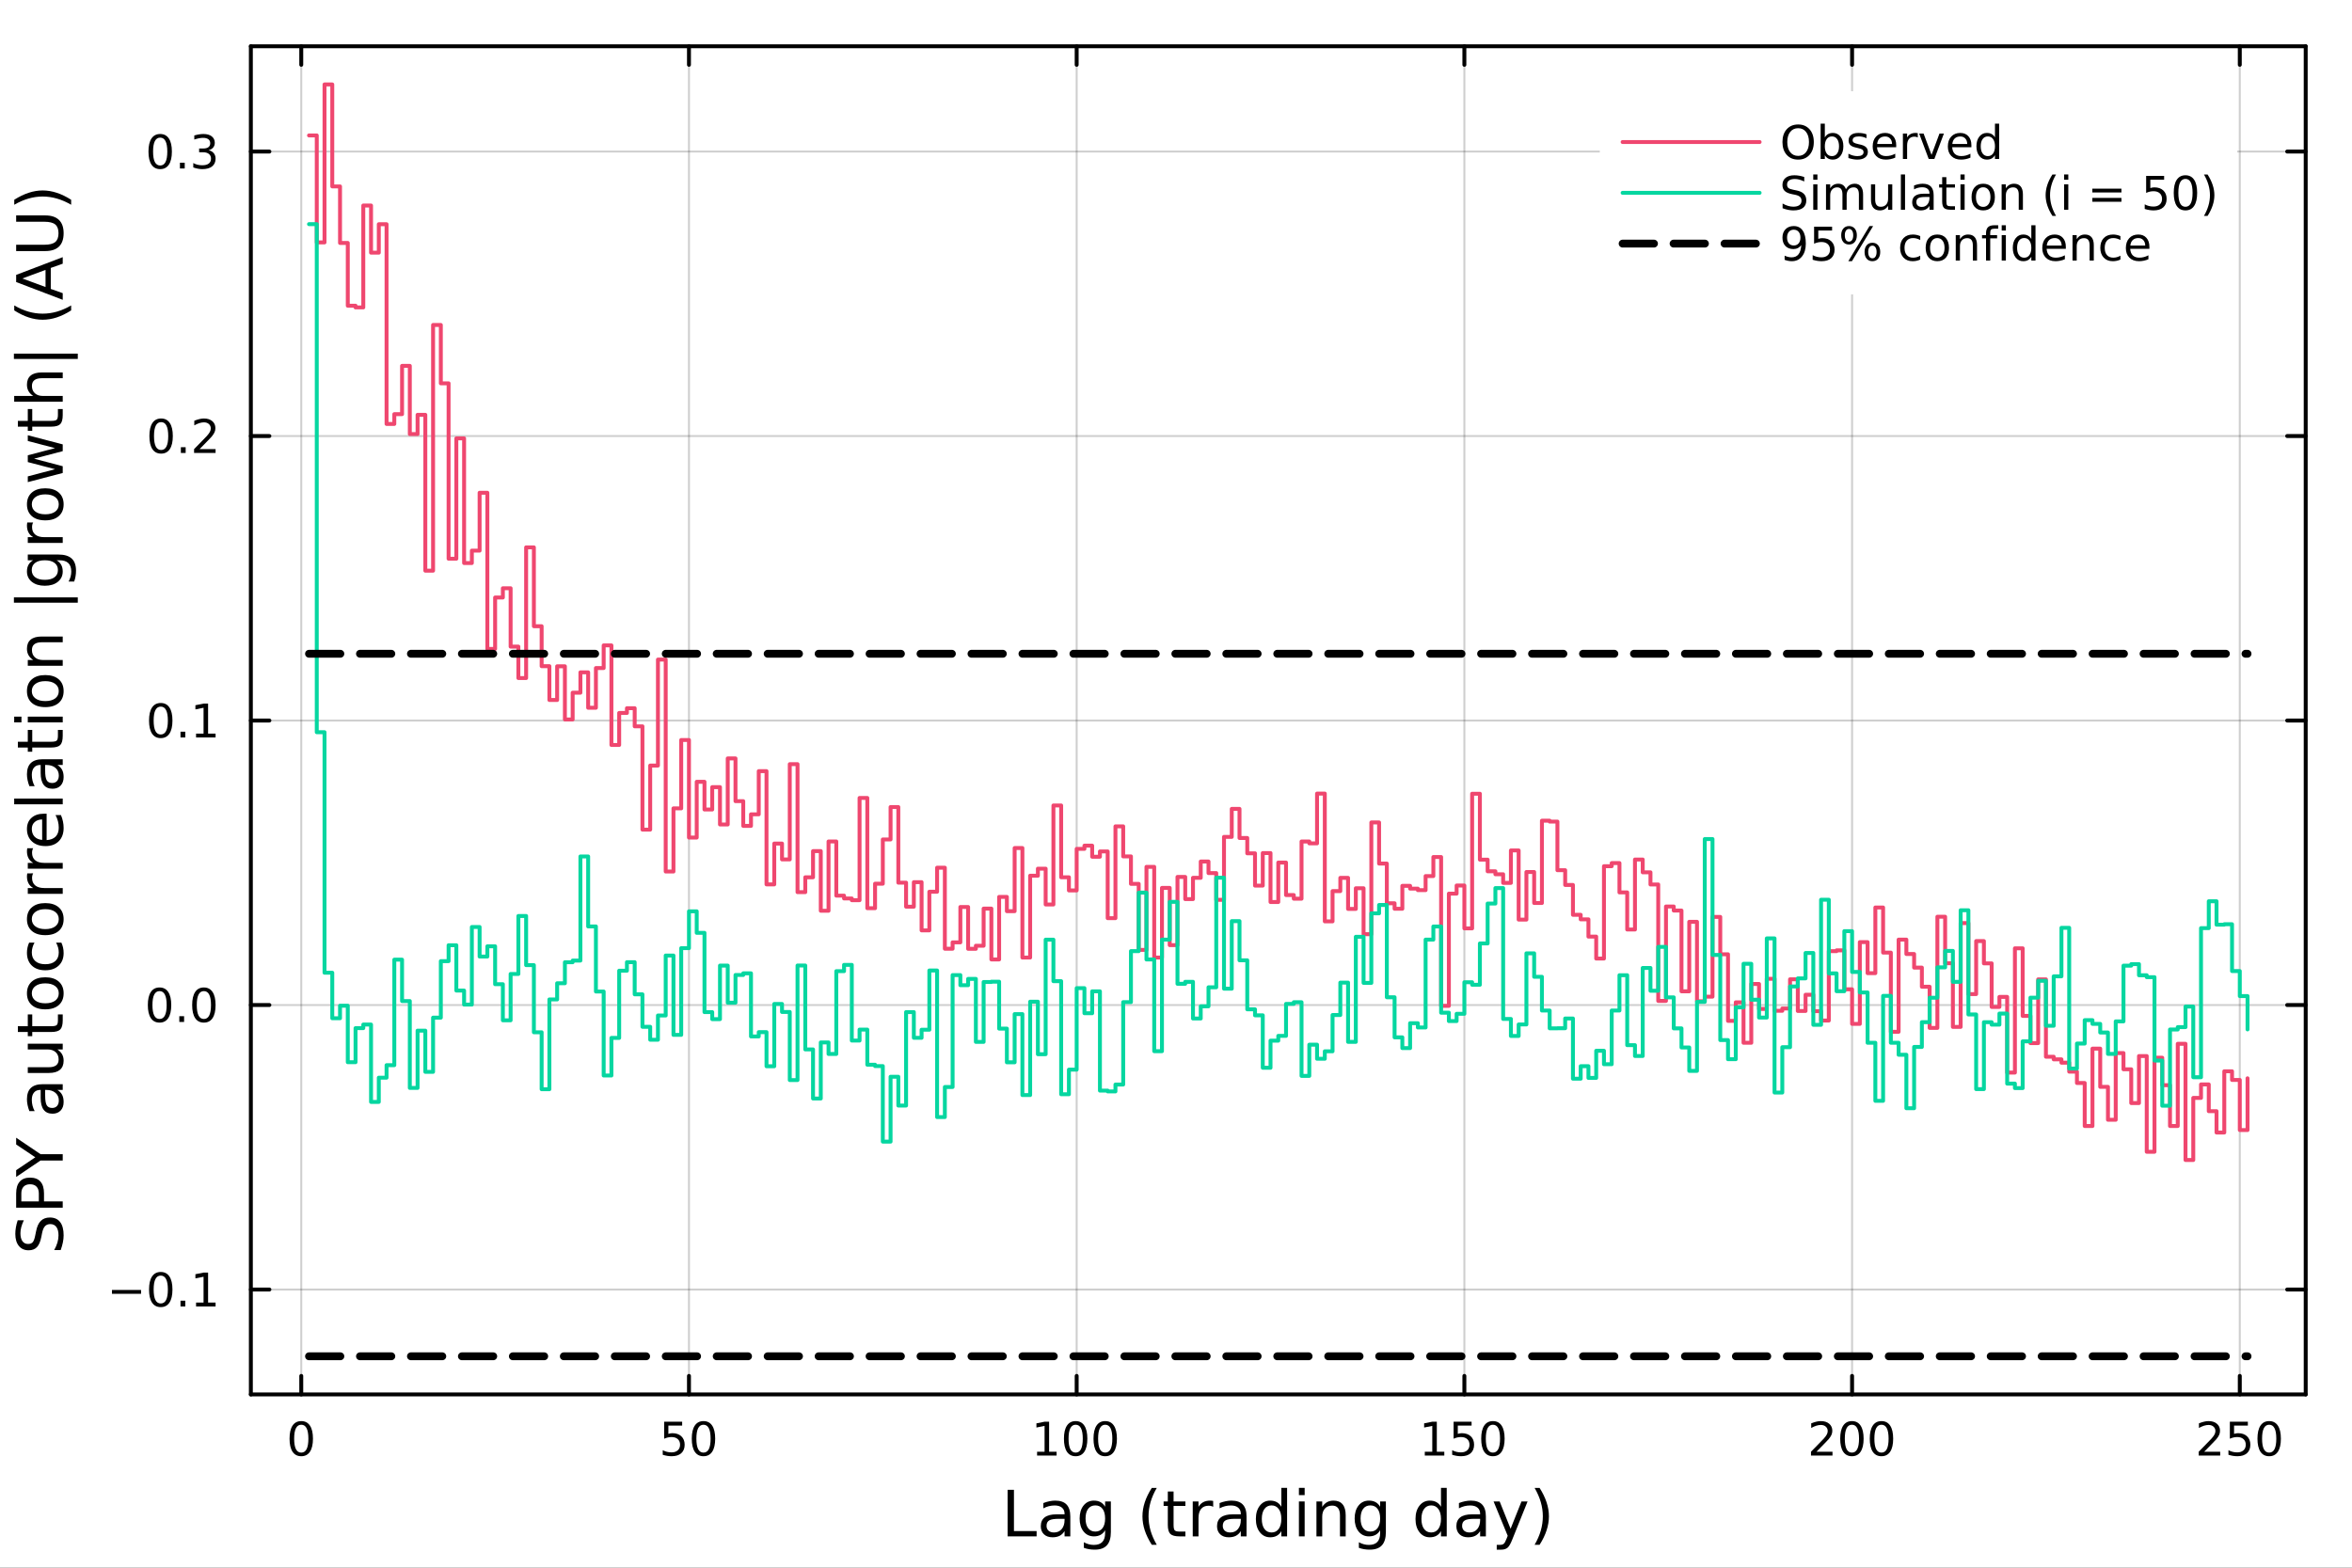 <?xml version="1.0" encoding="utf-8"?>
<svg xmlns="http://www.w3.org/2000/svg" xmlns:xlink="http://www.w3.org/1999/xlink" width="600" height="400" viewBox="0 0 2400 1600">
<rect x="0" y="0" width="2400" height="1600" fill="#333333" stroke="none"/>
<defs>
  <clipPath id="clip410">
    <rect x="0" y="0" width="2400" height="1600"/>
  </clipPath>
</defs>
<path clip-path="url(#clip410)" d="M0 1600 L2400 1600 L2400 8.88178e-14 L0 8.88178e-14  Z" fill="#ffffff" fill-rule="evenodd" fill-opacity="1"/>
<defs>
  <clipPath id="clip411">
    <rect x="480" y="0" width="1681" height="1600"/>
  </clipPath>
</defs>
<path clip-path="url(#clip410)" d="M255.977 1423.18 L2352.76 1423.18 L2352.76 47.244 L255.977 47.244  Z" fill="#ffffff" fill-rule="evenodd" fill-opacity="1"/>
<defs>
  <clipPath id="clip412">
    <rect x="255" y="47" width="2098" height="1377"/>
  </clipPath>
</defs>
<polyline clip-path="url(#clip412)" style="stroke:#000000; stroke-linecap:round; stroke-linejoin:round; stroke-width:2; stroke-opacity:0.1; fill:none" points="307.408,1423.18 307.408,47.244 "/>
<polyline clip-path="url(#clip412)" style="stroke:#000000; stroke-linecap:round; stroke-linejoin:round; stroke-width:2; stroke-opacity:0.1; fill:none" points="703.026,1423.18 703.026,47.244 "/>
<polyline clip-path="url(#clip412)" style="stroke:#000000; stroke-linecap:round; stroke-linejoin:round; stroke-width:2; stroke-opacity:0.1; fill:none" points="1098.64,1423.18 1098.64,47.244 "/>
<polyline clip-path="url(#clip412)" style="stroke:#000000; stroke-linecap:round; stroke-linejoin:round; stroke-width:2; stroke-opacity:0.1; fill:none" points="1494.26,1423.18 1494.26,47.244 "/>
<polyline clip-path="url(#clip412)" style="stroke:#000000; stroke-linecap:round; stroke-linejoin:round; stroke-width:2; stroke-opacity:0.1; fill:none" points="1889.88,1423.18 1889.88,47.244 "/>
<polyline clip-path="url(#clip412)" style="stroke:#000000; stroke-linecap:round; stroke-linejoin:round; stroke-width:2; stroke-opacity:0.1; fill:none" points="2285.5,1423.18 2285.5,47.244 "/>
<polyline clip-path="url(#clip412)" style="stroke:#000000; stroke-linecap:round; stroke-linejoin:round; stroke-width:2; stroke-opacity:0.1; fill:none" points="307.408,1423.18 307.408,47.244 "/>
<polyline clip-path="url(#clip412)" style="stroke:#000000; stroke-linecap:round; stroke-linejoin:round; stroke-width:2; stroke-opacity:0.1; fill:none" points="703.026,1423.18 703.026,47.244 "/>
<polyline clip-path="url(#clip412)" style="stroke:#000000; stroke-linecap:round; stroke-linejoin:round; stroke-width:2; stroke-opacity:0.1; fill:none" points="1098.64,1423.18 1098.64,47.244 "/>
<polyline clip-path="url(#clip412)" style="stroke:#000000; stroke-linecap:round; stroke-linejoin:round; stroke-width:2; stroke-opacity:0.1; fill:none" points="1494.26,1423.18 1494.26,47.244 "/>
<polyline clip-path="url(#clip412)" style="stroke:#000000; stroke-linecap:round; stroke-linejoin:round; stroke-width:2; stroke-opacity:0.1; fill:none" points="1889.88,1423.18 1889.88,47.244 "/>
<polyline clip-path="url(#clip412)" style="stroke:#000000; stroke-linecap:round; stroke-linejoin:round; stroke-width:2; stroke-opacity:0.1; fill:none" points="2285.5,1423.18 2285.5,47.244 "/>
<polyline clip-path="url(#clip412)" style="stroke:#000000; stroke-linecap:round; stroke-linejoin:round; stroke-width:2; stroke-opacity:0.1; fill:none" points="255.977,1316.1 2352.76,1316.1 "/>
<polyline clip-path="url(#clip412)" style="stroke:#000000; stroke-linecap:round; stroke-linejoin:round; stroke-width:2; stroke-opacity:0.1; fill:none" points="255.977,1025.74 2352.76,1025.74 "/>
<polyline clip-path="url(#clip412)" style="stroke:#000000; stroke-linecap:round; stroke-linejoin:round; stroke-width:2; stroke-opacity:0.1; fill:none" points="255.977,735.38 2352.76,735.38 "/>
<polyline clip-path="url(#clip412)" style="stroke:#000000; stroke-linecap:round; stroke-linejoin:round; stroke-width:2; stroke-opacity:0.1; fill:none" points="255.977,445.022 2352.76,445.022 "/>
<polyline clip-path="url(#clip412)" style="stroke:#000000; stroke-linecap:round; stroke-linejoin:round; stroke-width:2; stroke-opacity:0.1; fill:none" points="255.977,154.664 2352.76,154.664 "/>
<polyline clip-path="url(#clip412)" style="stroke:#000000; stroke-linecap:round; stroke-linejoin:round; stroke-width:2; stroke-opacity:0.1; fill:none" points="255.977,1316.1 2352.76,1316.1 "/>
<polyline clip-path="url(#clip412)" style="stroke:#000000; stroke-linecap:round; stroke-linejoin:round; stroke-width:2; stroke-opacity:0.1; fill:none" points="255.977,1025.74 2352.76,1025.74 "/>
<polyline clip-path="url(#clip412)" style="stroke:#000000; stroke-linecap:round; stroke-linejoin:round; stroke-width:2; stroke-opacity:0.1; fill:none" points="255.977,735.38 2352.76,735.38 "/>
<polyline clip-path="url(#clip412)" style="stroke:#000000; stroke-linecap:round; stroke-linejoin:round; stroke-width:2; stroke-opacity:0.1; fill:none" points="255.977,445.022 2352.76,445.022 "/>
<polyline clip-path="url(#clip412)" style="stroke:#000000; stroke-linecap:round; stroke-linejoin:round; stroke-width:2; stroke-opacity:0.1; fill:none" points="255.977,154.664 2352.76,154.664 "/>
<polyline clip-path="url(#clip410)" style="stroke:#000000; stroke-linecap:round; stroke-linejoin:round; stroke-width:4; stroke-opacity:1; fill:none" points="255.977,1423.18 2352.76,1423.18 "/>
<polyline clip-path="url(#clip410)" style="stroke:#000000; stroke-linecap:round; stroke-linejoin:round; stroke-width:4; stroke-opacity:1; fill:none" points="255.977,47.244 2352.76,47.244 "/>
<polyline clip-path="url(#clip410)" style="stroke:#000000; stroke-linecap:round; stroke-linejoin:round; stroke-width:4; stroke-opacity:1; fill:none" points="307.408,1423.18 307.408,1404.28 "/>
<polyline clip-path="url(#clip410)" style="stroke:#000000; stroke-linecap:round; stroke-linejoin:round; stroke-width:4; stroke-opacity:1; fill:none" points="703.026,1423.18 703.026,1404.28 "/>
<polyline clip-path="url(#clip410)" style="stroke:#000000; stroke-linecap:round; stroke-linejoin:round; stroke-width:4; stroke-opacity:1; fill:none" points="1098.64,1423.18 1098.64,1404.28 "/>
<polyline clip-path="url(#clip410)" style="stroke:#000000; stroke-linecap:round; stroke-linejoin:round; stroke-width:4; stroke-opacity:1; fill:none" points="1494.26,1423.18 1494.26,1404.28 "/>
<polyline clip-path="url(#clip410)" style="stroke:#000000; stroke-linecap:round; stroke-linejoin:round; stroke-width:4; stroke-opacity:1; fill:none" points="1889.88,1423.18 1889.88,1404.28 "/>
<polyline clip-path="url(#clip410)" style="stroke:#000000; stroke-linecap:round; stroke-linejoin:round; stroke-width:4; stroke-opacity:1; fill:none" points="2285.5,1423.18 2285.5,1404.28 "/>
<polyline clip-path="url(#clip410)" style="stroke:#000000; stroke-linecap:round; stroke-linejoin:round; stroke-width:4; stroke-opacity:1; fill:none" points="307.408,47.244 307.408,66.142 "/>
<polyline clip-path="url(#clip410)" style="stroke:#000000; stroke-linecap:round; stroke-linejoin:round; stroke-width:4; stroke-opacity:1; fill:none" points="703.026,47.244 703.026,66.142 "/>
<polyline clip-path="url(#clip410)" style="stroke:#000000; stroke-linecap:round; stroke-linejoin:round; stroke-width:4; stroke-opacity:1; fill:none" points="1098.64,47.244 1098.64,66.142 "/>
<polyline clip-path="url(#clip410)" style="stroke:#000000; stroke-linecap:round; stroke-linejoin:round; stroke-width:4; stroke-opacity:1; fill:none" points="1494.26,47.244 1494.26,66.142 "/>
<polyline clip-path="url(#clip410)" style="stroke:#000000; stroke-linecap:round; stroke-linejoin:round; stroke-width:4; stroke-opacity:1; fill:none" points="1889.88,47.244 1889.88,66.142 "/>
<polyline clip-path="url(#clip410)" style="stroke:#000000; stroke-linecap:round; stroke-linejoin:round; stroke-width:4; stroke-opacity:1; fill:none" points="2285.5,47.244 2285.5,66.142 "/>
<path clip-path="url(#clip410)" d="M307.408 1454.1 Q303.797 1454.1 301.968 1457.66 Q300.162 1461.2 300.162 1468.33 Q300.162 1475.44 301.968 1479.01 Q303.797 1482.55 307.408 1482.55 Q311.042 1482.55 312.847 1479.01 Q314.676 1475.44 314.676 1468.33 Q314.676 1461.2 312.847 1457.66 Q311.042 1454.1 307.408 1454.1 M307.408 1450.39 Q313.218 1450.39 316.273 1455 Q319.352 1459.58 319.352 1468.33 Q319.352 1477.06 316.273 1481.67 Q313.218 1486.25 307.408 1486.25 Q301.597 1486.25 298.519 1481.67 Q295.463 1477.06 295.463 1468.33 Q295.463 1459.58 298.519 1455 Q301.597 1450.39 307.408 1450.39 Z" fill="#000000" fill-rule="nonzero" fill-opacity="1" /><path clip-path="url(#clip410)" d="M677.725 1451.02 L696.082 1451.02 L696.082 1454.96 L682.008 1454.96 L682.008 1463.43 Q683.026 1463.08 684.045 1462.92 Q685.063 1462.73 686.082 1462.73 Q691.869 1462.73 695.248 1465.9 Q698.628 1469.08 698.628 1474.49 Q698.628 1480.07 695.156 1483.17 Q691.684 1486.25 685.364 1486.25 Q683.188 1486.25 680.92 1485.88 Q678.675 1485.51 676.267 1484.77 L676.267 1480.07 Q678.35 1481.2 680.573 1481.76 Q682.795 1482.32 685.272 1482.32 Q689.276 1482.32 691.614 1480.21 Q693.952 1478.1 693.952 1474.49 Q693.952 1470.88 691.614 1468.77 Q689.276 1466.67 685.272 1466.67 Q683.397 1466.67 681.522 1467.08 Q679.67 1467.5 677.725 1468.38 L677.725 1451.02 Z" fill="#000000" fill-rule="nonzero" fill-opacity="1" /><path clip-path="url(#clip410)" d="M717.841 1454.1 Q714.23 1454.1 712.401 1457.66 Q710.596 1461.2 710.596 1468.33 Q710.596 1475.44 712.401 1479.01 Q714.23 1482.55 717.841 1482.55 Q721.475 1482.55 723.281 1479.01 Q725.109 1475.44 725.109 1468.33 Q725.109 1461.2 723.281 1457.66 Q721.475 1454.1 717.841 1454.1 M717.841 1450.39 Q723.651 1450.39 726.707 1455 Q729.785 1459.58 729.785 1468.33 Q729.785 1477.06 726.707 1481.67 Q723.651 1486.25 717.841 1486.25 Q712.031 1486.25 708.952 1481.67 Q705.897 1477.06 705.897 1468.33 Q705.897 1459.58 708.952 1455 Q712.031 1450.39 717.841 1450.39 Z" fill="#000000" fill-rule="nonzero" fill-opacity="1" /><path clip-path="url(#clip410)" d="M1058.25 1481.64 L1065.89 1481.64 L1065.89 1455.28 L1057.58 1456.95 L1057.58 1452.69 L1065.84 1451.02 L1070.52 1451.02 L1070.52 1481.64 L1078.16 1481.64 L1078.16 1485.58 L1058.25 1485.58 L1058.25 1481.64 Z" fill="#000000" fill-rule="nonzero" fill-opacity="1" /><path clip-path="url(#clip410)" d="M1097.6 1454.1 Q1093.99 1454.1 1092.16 1457.66 Q1090.36 1461.2 1090.36 1468.33 Q1090.36 1475.44 1092.16 1479.01 Q1093.99 1482.55 1097.6 1482.55 Q1101.24 1482.55 1103.04 1479.01 Q1104.87 1475.44 1104.87 1468.33 Q1104.87 1461.2 1103.04 1457.66 Q1101.24 1454.1 1097.6 1454.1 M1097.6 1450.39 Q1103.41 1450.39 1106.47 1455 Q1109.55 1459.58 1109.55 1468.33 Q1109.55 1477.06 1106.47 1481.67 Q1103.41 1486.25 1097.6 1486.25 Q1091.79 1486.25 1088.71 1481.67 Q1085.66 1477.06 1085.66 1468.33 Q1085.66 1459.58 1088.71 1455 Q1091.79 1450.39 1097.6 1450.39 Z" fill="#000000" fill-rule="nonzero" fill-opacity="1" /><path clip-path="url(#clip410)" d="M1127.77 1454.1 Q1124.15 1454.1 1122.33 1457.66 Q1120.52 1461.2 1120.52 1468.33 Q1120.52 1475.44 1122.33 1479.01 Q1124.15 1482.55 1127.77 1482.55 Q1131.4 1482.55 1133.2 1479.01 Q1135.03 1475.44 1135.03 1468.33 Q1135.03 1461.2 1133.2 1457.66 Q1131.4 1454.1 1127.77 1454.1 M1127.77 1450.39 Q1133.58 1450.39 1136.63 1455 Q1139.71 1459.58 1139.71 1468.33 Q1139.71 1477.06 1136.63 1481.67 Q1133.58 1486.25 1127.77 1486.25 Q1121.95 1486.25 1118.88 1481.67 Q1115.82 1477.06 1115.82 1468.33 Q1115.82 1459.58 1118.88 1455 Q1121.95 1450.39 1127.77 1450.39 Z" fill="#000000" fill-rule="nonzero" fill-opacity="1" /><path clip-path="url(#clip410)" d="M1453.87 1481.64 L1461.51 1481.64 L1461.51 1455.28 L1453.2 1456.95 L1453.2 1452.69 L1461.46 1451.02 L1466.14 1451.02 L1466.14 1481.64 L1473.78 1481.64 L1473.78 1485.58 L1453.87 1485.58 L1453.87 1481.64 Z" fill="#000000" fill-rule="nonzero" fill-opacity="1" /><path clip-path="url(#clip410)" d="M1483.27 1451.02 L1501.62 1451.02 L1501.62 1454.96 L1487.55 1454.96 L1487.55 1463.43 Q1488.57 1463.08 1489.59 1462.92 Q1490.61 1462.73 1491.62 1462.73 Q1497.41 1462.73 1500.79 1465.9 Q1504.17 1469.08 1504.17 1474.49 Q1504.17 1480.07 1500.7 1483.17 Q1497.23 1486.25 1490.91 1486.25 Q1488.73 1486.25 1486.46 1485.88 Q1484.22 1485.51 1481.81 1484.77 L1481.81 1480.07 Q1483.89 1481.2 1486.12 1481.76 Q1488.34 1482.32 1490.81 1482.32 Q1494.82 1482.32 1497.16 1480.21 Q1499.49 1478.1 1499.49 1474.49 Q1499.49 1470.88 1497.16 1468.77 Q1494.82 1466.67 1490.81 1466.67 Q1488.94 1466.67 1487.06 1467.08 Q1485.21 1467.5 1483.27 1468.38 L1483.27 1451.02 Z" fill="#000000" fill-rule="nonzero" fill-opacity="1" /><path clip-path="url(#clip410)" d="M1523.38 1454.1 Q1519.77 1454.1 1517.94 1457.66 Q1516.14 1461.2 1516.14 1468.33 Q1516.14 1475.44 1517.94 1479.01 Q1519.77 1482.55 1523.38 1482.55 Q1527.02 1482.55 1528.82 1479.01 Q1530.65 1475.44 1530.65 1468.33 Q1530.65 1461.2 1528.82 1457.66 Q1527.02 1454.1 1523.38 1454.1 M1523.38 1450.39 Q1529.19 1450.39 1532.25 1455 Q1535.33 1459.58 1535.33 1468.33 Q1535.33 1477.06 1532.25 1481.67 Q1529.19 1486.25 1523.38 1486.25 Q1517.57 1486.25 1514.49 1481.67 Q1511.44 1477.06 1511.44 1468.33 Q1511.44 1459.58 1514.49 1455 Q1517.57 1450.39 1523.38 1450.39 Z" fill="#000000" fill-rule="nonzero" fill-opacity="1" /><path clip-path="url(#clip410)" d="M1853.57 1481.64 L1869.89 1481.64 L1869.89 1485.58 L1847.95 1485.58 L1847.95 1481.64 Q1850.61 1478.89 1855.19 1474.26 Q1859.8 1469.61 1860.98 1468.27 Q1863.23 1465.74 1864.11 1464.01 Q1865.01 1462.25 1865.01 1460.56 Q1865.01 1457.8 1863.07 1456.07 Q1861.14 1454.33 1858.04 1454.33 Q1855.84 1454.33 1853.39 1455.09 Q1850.96 1455.86 1848.18 1457.41 L1848.18 1452.69 Q1851.01 1451.55 1853.46 1450.97 Q1855.91 1450.39 1857.95 1450.39 Q1863.32 1450.39 1866.51 1453.08 Q1869.71 1455.77 1869.71 1460.26 Q1869.71 1462.39 1868.9 1464.31 Q1868.11 1466.2 1866 1468.8 Q1865.43 1469.47 1862.32 1472.69 Q1859.22 1475.88 1853.57 1481.64 Z" fill="#000000" fill-rule="nonzero" fill-opacity="1" /><path clip-path="url(#clip410)" d="M1889.71 1454.1 Q1886.1 1454.1 1884.27 1457.66 Q1882.46 1461.2 1882.46 1468.33 Q1882.46 1475.44 1884.27 1479.01 Q1886.1 1482.55 1889.71 1482.55 Q1893.34 1482.55 1895.15 1479.01 Q1896.98 1475.44 1896.98 1468.33 Q1896.98 1461.2 1895.15 1457.66 Q1893.34 1454.1 1889.71 1454.1 M1889.71 1450.39 Q1895.52 1450.39 1898.57 1455 Q1901.65 1459.58 1901.65 1468.33 Q1901.65 1477.06 1898.57 1481.67 Q1895.52 1486.25 1889.71 1486.25 Q1883.9 1486.25 1880.82 1481.67 Q1877.76 1477.06 1877.76 1468.33 Q1877.76 1459.58 1880.82 1455 Q1883.9 1450.39 1889.71 1450.39 Z" fill="#000000" fill-rule="nonzero" fill-opacity="1" /><path clip-path="url(#clip410)" d="M1919.87 1454.1 Q1916.26 1454.1 1914.43 1457.66 Q1912.63 1461.2 1912.63 1468.33 Q1912.63 1475.44 1914.43 1479.01 Q1916.26 1482.55 1919.87 1482.55 Q1923.5 1482.55 1925.31 1479.01 Q1927.14 1475.44 1927.14 1468.33 Q1927.14 1461.2 1925.31 1457.66 Q1923.5 1454.1 1919.87 1454.1 M1919.87 1450.39 Q1925.68 1450.39 1928.74 1455 Q1931.81 1459.58 1931.81 1468.33 Q1931.81 1477.06 1928.74 1481.67 Q1925.68 1486.25 1919.87 1486.25 Q1914.06 1486.25 1910.98 1481.67 Q1907.93 1477.06 1907.93 1468.33 Q1907.93 1459.58 1910.98 1455 Q1914.06 1450.39 1919.87 1450.39 Z" fill="#000000" fill-rule="nonzero" fill-opacity="1" /><path clip-path="url(#clip410)" d="M2249.19 1481.64 L2265.51 1481.64 L2265.51 1485.58 L2243.57 1485.58 L2243.57 1481.64 Q2246.23 1478.89 2250.81 1474.26 Q2255.42 1469.61 2256.6 1468.27 Q2258.85 1465.74 2259.73 1464.01 Q2260.63 1462.25 2260.63 1460.56 Q2260.63 1457.8 2258.68 1456.07 Q2256.76 1454.33 2253.66 1454.33 Q2251.46 1454.33 2249.01 1455.09 Q2246.58 1455.86 2243.8 1457.41 L2243.8 1452.69 Q2246.62 1451.55 2249.08 1450.97 Q2251.53 1450.39 2253.57 1450.39 Q2258.94 1450.39 2262.13 1453.08 Q2265.33 1455.77 2265.33 1460.26 Q2265.33 1462.39 2264.52 1464.31 Q2263.73 1466.2 2261.62 1468.8 Q2261.04 1469.47 2257.94 1472.69 Q2254.84 1475.88 2249.19 1481.64 Z" fill="#000000" fill-rule="nonzero" fill-opacity="1" /><path clip-path="url(#clip410)" d="M2275.37 1451.02 L2293.73 1451.02 L2293.73 1454.96 L2279.66 1454.96 L2279.66 1463.43 Q2280.67 1463.08 2281.69 1462.92 Q2282.71 1462.73 2283.73 1462.73 Q2289.52 1462.73 2292.9 1465.9 Q2296.28 1469.08 2296.28 1474.49 Q2296.28 1480.07 2292.8 1483.17 Q2289.33 1486.25 2283.01 1486.25 Q2280.84 1486.25 2278.57 1485.88 Q2276.32 1485.51 2273.92 1484.77 L2273.92 1480.07 Q2276 1481.2 2278.22 1481.76 Q2280.44 1482.32 2282.92 1482.32 Q2286.92 1482.32 2289.26 1480.21 Q2291.6 1478.1 2291.6 1474.49 Q2291.6 1470.88 2289.26 1468.77 Q2286.92 1466.67 2282.92 1466.67 Q2281.04 1466.67 2279.17 1467.08 Q2277.32 1467.5 2275.37 1468.38 L2275.37 1451.02 Z" fill="#000000" fill-rule="nonzero" fill-opacity="1" /><path clip-path="url(#clip410)" d="M2315.49 1454.1 Q2311.88 1454.1 2310.05 1457.66 Q2308.24 1461.2 2308.24 1468.33 Q2308.24 1475.44 2310.05 1479.01 Q2311.88 1482.55 2315.49 1482.55 Q2319.12 1482.55 2320.93 1479.01 Q2322.76 1475.44 2322.76 1468.33 Q2322.76 1461.2 2320.93 1457.66 Q2319.12 1454.1 2315.49 1454.1 M2315.49 1450.39 Q2321.3 1450.39 2324.35 1455 Q2327.43 1459.58 2327.43 1468.33 Q2327.43 1477.06 2324.35 1481.67 Q2321.3 1486.25 2315.49 1486.25 Q2309.68 1486.25 2306.6 1481.67 Q2303.54 1477.06 2303.54 1468.33 Q2303.54 1459.58 2306.6 1455 Q2309.68 1450.39 2315.49 1450.39 Z" fill="#000000" fill-rule="nonzero" fill-opacity="1" /><path clip-path="url(#clip410)" d="M1028.21 1520.52 L1034.64 1520.52 L1034.64 1562.63 L1057.77 1562.63 L1057.77 1568.04 L1028.21 1568.04 L1028.21 1520.52 Z" fill="#000000" fill-rule="nonzero" fill-opacity="1" /><path clip-path="url(#clip410)" d="M1080.47 1550.12 Q1073.37 1550.12 1070.63 1551.75 Q1067.9 1553.37 1067.9 1557.29 Q1067.9 1560.4 1069.93 1562.25 Q1072 1564.07 1075.54 1564.07 Q1080.41 1564.07 1083.33 1560.63 Q1086.29 1557.16 1086.29 1551.43 L1086.29 1550.12 L1080.47 1550.12 M1092.15 1547.71 L1092.15 1568.04 L1086.29 1568.04 L1086.29 1562.63 Q1084.29 1565.88 1081.3 1567.44 Q1078.3 1568.97 1073.98 1568.97 Q1068.5 1568.97 1065.25 1565.91 Q1062.04 1562.82 1062.04 1557.67 Q1062.04 1551.65 1066.05 1548.6 Q1070.09 1545.54 1078.08 1545.54 L1086.29 1545.54 L1086.29 1544.97 Q1086.29 1540.93 1083.62 1538.73 Q1080.98 1536.5 1076.17 1536.5 Q1073.12 1536.5 1070.22 1537.23 Q1067.32 1537.97 1064.65 1539.43 L1064.65 1534.02 Q1067.86 1532.78 1070.89 1532.17 Q1073.91 1531.54 1076.78 1531.54 Q1084.51 1531.54 1088.33 1535.55 Q1092.15 1539.56 1092.15 1547.71 Z" fill="#000000" fill-rule="nonzero" fill-opacity="1" /><path clip-path="url(#clip410)" d="M1127.67 1549.81 Q1127.67 1543.44 1125.03 1539.94 Q1122.42 1536.44 1117.68 1536.44 Q1112.97 1536.44 1110.32 1539.94 Q1107.71 1543.44 1107.71 1549.81 Q1107.71 1556.14 1110.32 1559.64 Q1112.97 1563.14 1117.68 1563.14 Q1122.42 1563.14 1125.03 1559.64 Q1127.67 1556.14 1127.67 1549.81 M1133.53 1563.62 Q1133.53 1572.72 1129.48 1577.15 Q1125.44 1581.6 1117.1 1581.6 Q1114.02 1581.6 1111.28 1581.13 Q1108.54 1580.68 1105.96 1579.72 L1105.96 1574.03 Q1108.54 1575.43 1111.06 1576.1 Q1113.57 1576.76 1116.18 1576.76 Q1121.94 1576.76 1124.81 1573.74 Q1127.67 1570.75 1127.67 1564.67 L1127.67 1561.77 Q1125.86 1564.92 1123.02 1566.48 Q1120.19 1568.04 1116.24 1568.04 Q1109.69 1568.04 1105.68 1563.05 Q1101.67 1558.05 1101.67 1549.81 Q1101.67 1541.53 1105.68 1536.53 Q1109.69 1531.54 1116.24 1531.54 Q1120.19 1531.54 1123.02 1533.1 Q1125.86 1534.66 1127.67 1537.81 L1127.67 1532.4 L1133.53 1532.4 L1133.53 1563.62 Z" fill="#000000" fill-rule="nonzero" fill-opacity="1" /><path clip-path="url(#clip410)" d="M1180.38 1518.58 Q1176.11 1525.9 1174.04 1533.06 Q1171.98 1540.23 1171.98 1547.58 Q1171.98 1554.93 1174.04 1562.16 Q1176.15 1569.35 1180.38 1576.64 L1175.29 1576.64 Q1170.51 1569.16 1168.12 1561.93 Q1165.77 1554.71 1165.77 1547.58 Q1165.77 1540.48 1168.12 1533.29 Q1170.48 1526.09 1175.29 1518.58 L1180.38 1518.58 Z" fill="#000000" fill-rule="nonzero" fill-opacity="1" /><path clip-path="url(#clip410)" d="M1197.53 1522.27 L1197.53 1532.4 L1209.6 1532.4 L1209.6 1536.95 L1197.53 1536.95 L1197.53 1556.3 Q1197.53 1560.66 1198.71 1561.9 Q1199.92 1563.14 1203.58 1563.14 L1209.6 1563.14 L1209.6 1568.04 L1203.58 1568.04 Q1196.8 1568.04 1194.22 1565.53 Q1191.65 1562.98 1191.65 1556.3 L1191.65 1536.95 L1187.35 1536.95 L1187.35 1532.4 L1191.65 1532.4 L1191.65 1522.27 L1197.53 1522.27 Z" fill="#000000" fill-rule="nonzero" fill-opacity="1" /><path clip-path="url(#clip410)" d="M1237.96 1537.87 Q1236.97 1537.3 1235.79 1537.04 Q1234.65 1536.76 1233.25 1536.76 Q1228.28 1536.76 1225.61 1540 Q1222.97 1543.22 1222.97 1549.27 L1222.97 1568.04 L1217.08 1568.04 L1217.08 1532.4 L1222.97 1532.4 L1222.97 1537.93 Q1224.81 1534.69 1227.77 1533.13 Q1230.73 1531.54 1234.96 1531.54 Q1235.57 1531.54 1236.3 1531.63 Q1237.03 1531.7 1237.92 1531.85 L1237.96 1537.87 Z" fill="#000000" fill-rule="nonzero" fill-opacity="1" /><path clip-path="url(#clip410)" d="M1260.3 1550.12 Q1253.2 1550.12 1250.46 1551.75 Q1247.73 1553.37 1247.73 1557.29 Q1247.73 1560.4 1249.76 1562.25 Q1251.83 1564.07 1255.37 1564.07 Q1260.24 1564.07 1263.16 1560.63 Q1266.12 1557.16 1266.12 1551.43 L1266.12 1550.12 L1260.3 1550.12 M1271.98 1547.71 L1271.98 1568.04 L1266.12 1568.04 L1266.12 1562.63 Q1264.12 1565.88 1261.13 1567.44 Q1258.14 1568.97 1253.81 1568.97 Q1248.33 1568.97 1245.09 1565.91 Q1241.87 1562.82 1241.87 1557.67 Q1241.87 1551.65 1245.88 1548.6 Q1249.92 1545.54 1257.91 1545.54 L1266.12 1545.54 L1266.12 1544.97 Q1266.12 1540.93 1263.45 1538.73 Q1260.81 1536.5 1256 1536.5 Q1252.95 1536.5 1250.05 1537.23 Q1247.15 1537.97 1244.48 1539.43 L1244.48 1534.02 Q1247.7 1532.78 1250.72 1532.17 Q1253.74 1531.54 1256.61 1531.54 Q1264.34 1531.54 1268.16 1535.55 Q1271.98 1539.56 1271.98 1547.71 Z" fill="#000000" fill-rule="nonzero" fill-opacity="1" /><path clip-path="url(#clip410)" d="M1307.5 1537.81 L1307.5 1518.52 L1313.36 1518.52 L1313.36 1568.04 L1307.5 1568.04 L1307.5 1562.7 Q1305.66 1565.88 1302.82 1567.44 Q1300.02 1568.97 1296.08 1568.97 Q1289.61 1568.97 1285.54 1563.81 Q1281.5 1558.65 1281.5 1550.25 Q1281.5 1541.85 1285.54 1536.69 Q1289.61 1531.54 1296.08 1531.54 Q1300.02 1531.54 1302.82 1533.1 Q1305.66 1534.62 1307.5 1537.81 M1287.55 1550.25 Q1287.55 1556.71 1290.19 1560.4 Q1292.86 1564.07 1297.51 1564.07 Q1302.15 1564.07 1304.83 1560.4 Q1307.5 1556.71 1307.5 1550.25 Q1307.5 1543.79 1304.83 1540.13 Q1302.15 1536.44 1297.51 1536.44 Q1292.86 1536.44 1290.19 1540.13 Q1287.55 1543.79 1287.55 1550.25 Z" fill="#000000" fill-rule="nonzero" fill-opacity="1" /><path clip-path="url(#clip410)" d="M1325.42 1532.4 L1331.28 1532.4 L1331.28 1568.04 L1325.42 1568.04 L1325.42 1532.4 M1325.42 1518.52 L1331.28 1518.52 L1331.28 1525.93 L1325.42 1525.93 L1325.42 1518.52 Z" fill="#000000" fill-rule="nonzero" fill-opacity="1" /><path clip-path="url(#clip410)" d="M1373.16 1546.53 L1373.16 1568.04 L1367.31 1568.04 L1367.31 1546.72 Q1367.31 1541.66 1365.33 1539.14 Q1363.36 1536.63 1359.41 1536.63 Q1354.67 1536.63 1351.93 1539.65 Q1349.2 1542.68 1349.2 1547.9 L1349.2 1568.04 L1343.31 1568.04 L1343.31 1532.4 L1349.2 1532.4 L1349.2 1537.93 Q1351.3 1534.72 1354.13 1533.13 Q1357 1531.54 1360.72 1531.54 Q1366.86 1531.54 1370.01 1535.36 Q1373.16 1539.14 1373.16 1546.53 Z" fill="#000000" fill-rule="nonzero" fill-opacity="1" /><path clip-path="url(#clip410)" d="M1408.3 1549.81 Q1408.3 1543.44 1405.66 1539.94 Q1403.05 1536.44 1398.31 1536.44 Q1393.6 1536.44 1390.96 1539.94 Q1388.35 1543.44 1388.35 1549.81 Q1388.35 1556.14 1390.96 1559.64 Q1393.6 1563.14 1398.31 1563.14 Q1403.05 1563.14 1405.66 1559.64 Q1408.3 1556.14 1408.3 1549.81 M1414.16 1563.62 Q1414.16 1572.72 1410.12 1577.15 Q1406.07 1581.6 1397.74 1581.6 Q1394.65 1581.6 1391.91 1581.13 Q1389.17 1580.68 1386.6 1579.72 L1386.6 1574.03 Q1389.17 1575.43 1391.69 1576.1 Q1394.2 1576.76 1396.81 1576.76 Q1402.57 1576.76 1405.44 1573.74 Q1408.3 1570.75 1408.3 1564.67 L1408.3 1561.77 Q1406.49 1564.92 1403.66 1566.48 Q1400.82 1568.04 1396.88 1568.04 Q1390.32 1568.04 1386.31 1563.05 Q1382.3 1558.05 1382.3 1549.81 Q1382.3 1541.53 1386.31 1536.53 Q1390.32 1531.54 1396.88 1531.54 Q1400.82 1531.54 1403.66 1533.1 Q1406.49 1534.66 1408.3 1537.81 L1408.3 1532.4 L1414.16 1532.4 L1414.16 1563.62 Z" fill="#000000" fill-rule="nonzero" fill-opacity="1" /><path clip-path="url(#clip410)" d="M1470.4 1537.81 L1470.4 1518.52 L1476.26 1518.52 L1476.26 1568.04 L1470.4 1568.04 L1470.4 1562.7 Q1468.55 1565.88 1465.72 1567.44 Q1462.92 1568.97 1458.97 1568.97 Q1452.51 1568.97 1448.44 1563.81 Q1444.4 1558.65 1444.4 1550.25 Q1444.4 1541.85 1448.44 1536.69 Q1452.51 1531.54 1458.97 1531.54 Q1462.92 1531.54 1465.72 1533.1 Q1468.55 1534.62 1470.4 1537.81 M1450.44 1550.25 Q1450.44 1556.71 1453.09 1560.4 Q1455.76 1564.07 1460.41 1564.07 Q1465.05 1564.07 1467.73 1560.4 Q1470.4 1556.71 1470.4 1550.25 Q1470.4 1543.79 1467.73 1540.13 Q1465.05 1536.44 1460.41 1536.44 Q1455.76 1536.44 1453.09 1540.13 Q1450.44 1543.79 1450.44 1550.25 Z" fill="#000000" fill-rule="nonzero" fill-opacity="1" /><path clip-path="url(#clip410)" d="M1504.52 1550.12 Q1497.42 1550.12 1494.69 1551.75 Q1491.95 1553.37 1491.95 1557.29 Q1491.95 1560.4 1493.99 1562.25 Q1496.05 1564.07 1499.59 1564.07 Q1504.46 1564.07 1507.38 1560.63 Q1510.34 1557.16 1510.34 1551.43 L1510.34 1550.12 L1504.52 1550.12 M1516.2 1547.71 L1516.2 1568.04 L1510.34 1568.04 L1510.34 1562.63 Q1508.34 1565.88 1505.35 1567.44 Q1502.36 1568.97 1498.03 1568.97 Q1492.55 1568.97 1489.31 1565.91 Q1486.09 1562.82 1486.09 1557.67 Q1486.09 1551.65 1490.1 1548.6 Q1494.14 1545.54 1502.13 1545.54 L1510.34 1545.54 L1510.34 1544.97 Q1510.34 1540.93 1507.67 1538.73 Q1505.03 1536.5 1500.22 1536.5 Q1497.17 1536.5 1494.27 1537.23 Q1491.38 1537.97 1488.7 1539.43 L1488.7 1534.02 Q1491.92 1532.78 1494.94 1532.17 Q1497.96 1531.54 1500.83 1531.54 Q1508.56 1531.54 1512.38 1535.55 Q1516.2 1539.56 1516.2 1547.71 Z" fill="#000000" fill-rule="nonzero" fill-opacity="1" /><path clip-path="url(#clip410)" d="M1543.1 1571.35 Q1540.61 1577.72 1538.26 1579.66 Q1535.9 1581.6 1531.96 1581.6 L1527.28 1581.6 L1527.28 1576.7 L1530.72 1576.7 Q1533.13 1576.7 1534.47 1575.56 Q1535.81 1574.41 1537.43 1570.14 L1538.48 1567.47 L1524.06 1532.4 L1530.27 1532.4 L1541.41 1560.28 L1552.55 1532.4 L1558.76 1532.4 L1543.1 1571.35 Z" fill="#000000" fill-rule="nonzero" fill-opacity="1" /><path clip-path="url(#clip410)" d="M1565.92 1518.58 L1571.01 1518.58 Q1575.78 1526.09 1578.14 1533.29 Q1580.53 1540.48 1580.53 1547.58 Q1580.53 1554.71 1578.14 1561.93 Q1575.78 1569.16 1571.01 1576.64 L1565.92 1576.64 Q1570.15 1569.35 1572.22 1562.16 Q1574.32 1554.93 1574.32 1547.58 Q1574.32 1540.23 1572.22 1533.06 Q1570.15 1525.9 1565.92 1518.58 Z" fill="#000000" fill-rule="nonzero" fill-opacity="1" /><polyline clip-path="url(#clip410)" style="stroke:#000000; stroke-linecap:round; stroke-linejoin:round; stroke-width:4; stroke-opacity:1; fill:none" points="255.977,1423.18 255.977,47.244 "/>
<polyline clip-path="url(#clip410)" style="stroke:#000000; stroke-linecap:round; stroke-linejoin:round; stroke-width:4; stroke-opacity:1; fill:none" points="2352.76,1423.18 2352.76,47.244 "/>
<polyline clip-path="url(#clip410)" style="stroke:#000000; stroke-linecap:round; stroke-linejoin:round; stroke-width:4; stroke-opacity:1; fill:none" points="255.977,1316.1 274.875,1316.1 "/>
<polyline clip-path="url(#clip410)" style="stroke:#000000; stroke-linecap:round; stroke-linejoin:round; stroke-width:4; stroke-opacity:1; fill:none" points="255.977,1025.74 274.875,1025.74 "/>
<polyline clip-path="url(#clip410)" style="stroke:#000000; stroke-linecap:round; stroke-linejoin:round; stroke-width:4; stroke-opacity:1; fill:none" points="255.977,735.38 274.875,735.38 "/>
<polyline clip-path="url(#clip410)" style="stroke:#000000; stroke-linecap:round; stroke-linejoin:round; stroke-width:4; stroke-opacity:1; fill:none" points="255.977,445.022 274.875,445.022 "/>
<polyline clip-path="url(#clip410)" style="stroke:#000000; stroke-linecap:round; stroke-linejoin:round; stroke-width:4; stroke-opacity:1; fill:none" points="255.977,154.664 274.875,154.664 "/>
<polyline clip-path="url(#clip410)" style="stroke:#000000; stroke-linecap:round; stroke-linejoin:round; stroke-width:4; stroke-opacity:1; fill:none" points="2352.76,1316.1 2333.86,1316.1 "/>
<polyline clip-path="url(#clip410)" style="stroke:#000000; stroke-linecap:round; stroke-linejoin:round; stroke-width:4; stroke-opacity:1; fill:none" points="2352.76,1025.74 2333.86,1025.74 "/>
<polyline clip-path="url(#clip410)" style="stroke:#000000; stroke-linecap:round; stroke-linejoin:round; stroke-width:4; stroke-opacity:1; fill:none" points="2352.76,735.38 2333.86,735.38 "/>
<polyline clip-path="url(#clip410)" style="stroke:#000000; stroke-linecap:round; stroke-linejoin:round; stroke-width:4; stroke-opacity:1; fill:none" points="2352.76,445.022 2333.86,445.022 "/>
<polyline clip-path="url(#clip410)" style="stroke:#000000; stroke-linecap:round; stroke-linejoin:round; stroke-width:4; stroke-opacity:1; fill:none" points="2352.76,154.664 2333.86,154.664 "/>
<path clip-path="url(#clip410)" d="M114.26 1316.55 L143.936 1316.55 L143.936 1320.48 L114.26 1320.48 L114.26 1316.55 Z" fill="#000000" fill-rule="nonzero" fill-opacity="1" /><path clip-path="url(#clip410)" d="M164.028 1301.89 Q160.417 1301.89 158.589 1305.46 Q156.783 1309 156.783 1316.13 Q156.783 1323.24 158.589 1326.8 Q160.417 1330.34 164.028 1330.34 Q167.663 1330.34 169.468 1326.8 Q171.297 1323.24 171.297 1316.13 Q171.297 1309 169.468 1305.46 Q167.663 1301.89 164.028 1301.89 M164.028 1298.19 Q169.839 1298.19 172.894 1302.8 Q175.973 1307.38 175.973 1316.13 Q175.973 1324.86 172.894 1329.46 Q169.839 1334.05 164.028 1334.05 Q158.218 1334.05 155.14 1329.46 Q152.084 1324.86 152.084 1316.13 Q152.084 1307.38 155.14 1302.8 Q158.218 1298.19 164.028 1298.19 Z" fill="#000000" fill-rule="nonzero" fill-opacity="1" /><path clip-path="url(#clip410)" d="M184.19 1327.5 L189.075 1327.5 L189.075 1333.38 L184.19 1333.38 L184.19 1327.5 Z" fill="#000000" fill-rule="nonzero" fill-opacity="1" /><path clip-path="url(#clip410)" d="M200.07 1329.44 L207.709 1329.44 L207.709 1303.08 L199.399 1304.74 L199.399 1300.48 L207.662 1298.82 L212.338 1298.82 L212.338 1329.44 L219.977 1329.44 L219.977 1333.38 L200.07 1333.38 L200.07 1329.44 Z" fill="#000000" fill-rule="nonzero" fill-opacity="1" /><path clip-path="url(#clip410)" d="M162.802 1011.54 Q159.19 1011.54 157.362 1015.1 Q155.556 1018.64 155.556 1025.77 Q155.556 1032.88 157.362 1036.44 Q159.19 1039.99 162.802 1039.99 Q166.436 1039.99 168.241 1036.44 Q170.07 1032.88 170.07 1025.77 Q170.07 1018.64 168.241 1015.1 Q166.436 1011.54 162.802 1011.54 M162.802 1007.83 Q168.612 1007.83 171.667 1012.44 Q174.746 1017.02 174.746 1025.77 Q174.746 1034.5 171.667 1039.11 Q168.612 1043.69 162.802 1043.69 Q156.991 1043.69 153.913 1039.11 Q150.857 1034.5 150.857 1025.77 Q150.857 1017.02 153.913 1012.44 Q156.991 1007.83 162.802 1007.83 Z" fill="#000000" fill-rule="nonzero" fill-opacity="1" /><path clip-path="url(#clip410)" d="M182.963 1037.14 L187.848 1037.14 L187.848 1043.02 L182.963 1043.02 L182.963 1037.14 Z" fill="#000000" fill-rule="nonzero" fill-opacity="1" /><path clip-path="url(#clip410)" d="M208.033 1011.54 Q204.422 1011.54 202.593 1015.1 Q200.787 1018.64 200.787 1025.77 Q200.787 1032.88 202.593 1036.44 Q204.422 1039.99 208.033 1039.99 Q211.667 1039.99 213.473 1036.44 Q215.301 1032.88 215.301 1025.77 Q215.301 1018.64 213.473 1015.1 Q211.667 1011.54 208.033 1011.54 M208.033 1007.83 Q213.843 1007.83 216.898 1012.44 Q219.977 1017.02 219.977 1025.77 Q219.977 1034.5 216.898 1039.11 Q213.843 1043.69 208.033 1043.69 Q202.223 1043.69 199.144 1039.11 Q196.088 1034.5 196.088 1025.77 Q196.088 1017.02 199.144 1012.44 Q202.223 1007.83 208.033 1007.83 Z" fill="#000000" fill-rule="nonzero" fill-opacity="1" /><path clip-path="url(#clip410)" d="M164.028 721.179 Q160.417 721.179 158.589 724.743 Q156.783 728.285 156.783 735.415 Q156.783 742.521 158.589 746.086 Q160.417 749.627 164.028 749.627 Q167.663 749.627 169.468 746.086 Q171.297 742.521 171.297 735.415 Q171.297 728.285 169.468 724.743 Q167.663 721.179 164.028 721.179 M164.028 717.475 Q169.839 717.475 172.894 722.081 Q175.973 726.665 175.973 735.415 Q175.973 744.141 172.894 748.748 Q169.839 753.331 164.028 753.331 Q158.218 753.331 155.14 748.748 Q152.084 744.141 152.084 735.415 Q152.084 726.665 155.14 722.081 Q158.218 717.475 164.028 717.475 Z" fill="#000000" fill-rule="nonzero" fill-opacity="1" /><path clip-path="url(#clip410)" d="M184.19 746.78 L189.075 746.78 L189.075 752.66 L184.19 752.66 L184.19 746.78 Z" fill="#000000" fill-rule="nonzero" fill-opacity="1" /><path clip-path="url(#clip410)" d="M200.07 748.725 L207.709 748.725 L207.709 722.359 L199.399 724.026 L199.399 719.767 L207.662 718.1 L212.338 718.1 L212.338 748.725 L219.977 748.725 L219.977 752.66 L200.07 752.66 L200.07 748.725 Z" fill="#000000" fill-rule="nonzero" fill-opacity="1" /><path clip-path="url(#clip410)" d="M164.399 430.821 Q160.788 430.821 158.959 434.385 Q157.153 437.927 157.153 445.057 Q157.153 452.163 158.959 455.728 Q160.788 459.269 164.399 459.269 Q168.033 459.269 169.839 455.728 Q171.667 452.163 171.667 445.057 Q171.667 437.927 169.839 434.385 Q168.033 430.821 164.399 430.821 M164.399 427.117 Q170.209 427.117 173.264 431.723 Q176.343 436.307 176.343 445.057 Q176.343 453.783 173.264 458.39 Q170.209 462.973 164.399 462.973 Q158.589 462.973 155.51 458.39 Q152.454 453.783 152.454 445.057 Q152.454 436.307 155.51 431.723 Q158.589 427.117 164.399 427.117 Z" fill="#000000" fill-rule="nonzero" fill-opacity="1" /><path clip-path="url(#clip410)" d="M184.561 456.422 L189.445 456.422 L189.445 462.302 L184.561 462.302 L184.561 456.422 Z" fill="#000000" fill-rule="nonzero" fill-opacity="1" /><path clip-path="url(#clip410)" d="M203.658 458.367 L219.977 458.367 L219.977 462.302 L198.033 462.302 L198.033 458.367 Q200.695 455.612 205.278 450.982 Q209.885 446.33 211.065 444.987 Q213.311 442.464 214.19 440.728 Q215.093 438.969 215.093 437.279 Q215.093 434.524 213.149 432.788 Q211.227 431.052 208.125 431.052 Q205.926 431.052 203.473 431.816 Q201.042 432.58 198.264 434.131 L198.264 429.409 Q201.088 428.274 203.542 427.696 Q205.996 427.117 208.033 427.117 Q213.403 427.117 216.598 429.802 Q219.792 432.487 219.792 436.978 Q219.792 439.108 218.982 441.029 Q218.195 442.927 216.088 445.52 Q215.51 446.191 212.408 449.408 Q209.306 452.603 203.658 458.367 Z" fill="#000000" fill-rule="nonzero" fill-opacity="1" /><path clip-path="url(#clip410)" d="M163.45 140.463 Q159.839 140.463 158.01 144.027 Q156.204 147.569 156.204 154.699 Q156.204 161.805 158.01 165.37 Q159.839 168.911 163.45 168.911 Q167.084 168.911 168.889 165.37 Q170.718 161.805 170.718 154.699 Q170.718 147.569 168.889 144.027 Q167.084 140.463 163.45 140.463 M163.45 136.759 Q169.26 136.759 172.315 141.365 Q175.394 145.949 175.394 154.699 Q175.394 163.425 172.315 168.032 Q169.26 172.615 163.45 172.615 Q157.64 172.615 154.561 168.032 Q151.505 163.425 151.505 154.699 Q151.505 145.949 154.561 141.365 Q157.64 136.759 163.45 136.759 Z" fill="#000000" fill-rule="nonzero" fill-opacity="1" /><path clip-path="url(#clip410)" d="M183.612 166.064 L188.496 166.064 L188.496 171.944 L183.612 171.944 L183.612 166.064 Z" fill="#000000" fill-rule="nonzero" fill-opacity="1" /><path clip-path="url(#clip410)" d="M212.848 153.31 Q216.204 154.027 218.079 156.296 Q219.977 158.564 219.977 161.898 Q219.977 167.013 216.459 169.814 Q212.94 172.615 206.459 172.615 Q204.283 172.615 201.968 172.175 Q199.676 171.759 197.223 170.902 L197.223 166.388 Q199.167 167.523 201.482 168.101 Q203.797 168.68 206.32 168.68 Q210.718 168.68 213.01 166.944 Q215.324 165.208 215.324 161.898 Q215.324 158.842 213.172 157.129 Q211.042 155.393 207.223 155.393 L203.195 155.393 L203.195 151.55 L207.408 151.55 Q210.857 151.55 212.686 150.185 Q214.514 148.796 214.514 146.203 Q214.514 143.541 212.616 142.129 Q210.741 140.694 207.223 140.694 Q205.301 140.694 203.102 141.111 Q200.903 141.527 198.264 142.407 L198.264 138.24 Q200.926 137.5 203.241 137.129 Q205.579 136.759 207.639 136.759 Q212.963 136.759 216.065 139.189 Q219.167 141.597 219.167 145.717 Q219.167 148.588 217.523 150.578 Q215.88 152.546 212.848 153.31 Z" fill="#000000" fill-rule="nonzero" fill-opacity="1" /><path clip-path="url(#clip410)" d="M18.044 1245.47 L24.314 1245.47 Q22.563 1249.13 21.704 1252.38 Q20.845 1255.62 20.845 1258.65 Q20.845 1263.9 22.882 1266.76 Q24.919 1269.6 28.674 1269.6 Q31.826 1269.6 33.449 1267.72 Q35.04 1265.81 36.027 1260.53 L36.823 1256.64 Q38.191 1249.45 41.66 1246.04 Q45.098 1242.61 50.891 1242.61 Q57.798 1242.61 61.362 1247.25 Q64.927 1251.87 64.927 1260.81 Q64.927 1264.19 64.163 1268.01 Q63.399 1271.79 61.904 1275.87 L55.283 1275.87 Q57.479 1271.95 58.593 1268.2 Q59.707 1264.44 59.707 1260.81 Q59.707 1255.31 57.543 1252.31 Q55.379 1249.32 51.368 1249.32 Q47.867 1249.32 45.894 1251.49 Q43.92 1253.62 42.934 1258.52 L42.17 1262.44 Q40.737 1269.63 37.682 1272.84 Q34.626 1276.06 29.184 1276.06 Q22.882 1276.06 19.253 1271.63 Q15.625 1267.18 15.625 1259.38 Q15.625 1256.04 16.23 1252.57 Q16.834 1249.1 18.044 1245.47 Z" fill="#000000" fill-rule="nonzero" fill-opacity="1" /><path clip-path="url(#clip410)" d="M21.768 1226.15 L39.623 1226.15 L39.623 1218.07 Q39.623 1213.58 37.3 1211.13 Q34.977 1208.68 30.68 1208.68 Q26.415 1208.68 24.091 1211.13 Q21.768 1213.58 21.768 1218.07 L21.768 1226.15 M16.484 1232.58 L16.484 1218.07 Q16.484 1210.08 20.113 1206 Q23.709 1201.9 30.68 1201.9 Q37.714 1201.9 41.31 1206 Q44.907 1210.08 44.907 1218.07 L44.907 1226.15 L64.004 1226.15 L64.004 1232.58 L16.484 1232.58 Z" fill="#000000" fill-rule="nonzero" fill-opacity="1" /><path clip-path="url(#clip410)" d="M16.484 1201.23 L16.484 1194.32 L36.027 1181.15 L16.484 1168.06 L16.484 1161.16 L41.374 1177.96 L64.004 1177.96 L64.004 1184.42 L41.374 1184.42 L16.484 1201.23 Z" fill="#000000" fill-rule="nonzero" fill-opacity="1" /><path clip-path="url(#clip410)" d="M46.085 1118.22 Q46.085 1125.32 47.708 1128.06 Q49.331 1130.79 53.246 1130.79 Q56.365 1130.79 58.211 1128.76 Q60.026 1126.69 60.026 1123.15 Q60.026 1118.28 56.588 1115.36 Q53.119 1112.4 47.39 1112.4 L46.085 1112.4 L46.085 1118.22 M43.666 1106.54 L64.004 1106.54 L64.004 1112.4 L58.593 1112.4 Q61.84 1114.4 63.399 1117.39 Q64.927 1120.38 64.927 1124.71 Q64.927 1130.19 61.872 1133.43 Q58.784 1136.65 53.628 1136.65 Q47.612 1136.65 44.557 1132.64 Q41.501 1128.6 41.501 1120.61 L41.501 1112.4 L40.928 1112.4 Q36.886 1112.4 34.69 1115.07 Q32.462 1117.71 32.462 1122.52 Q32.462 1125.57 33.194 1128.47 Q33.926 1131.37 35.39 1134.04 L29.98 1134.04 Q28.738 1130.82 28.133 1127.8 Q27.497 1124.78 27.497 1121.91 Q27.497 1114.18 31.507 1110.36 Q35.518 1106.54 43.666 1106.54 Z" fill="#000000" fill-rule="nonzero" fill-opacity="1" /><path clip-path="url(#clip410)" d="M49.936 1095.08 L28.356 1095.08 L28.356 1089.22 L49.713 1089.22 Q54.774 1089.22 57.32 1087.25 Q59.835 1085.28 59.835 1081.33 Q59.835 1076.59 56.811 1073.85 Q53.787 1071.08 48.567 1071.08 L28.356 1071.08 L28.356 1065.23 L64.004 1065.23 L64.004 1071.08 L58.53 1071.08 Q61.776 1073.22 63.368 1076.05 Q64.927 1078.85 64.927 1082.57 Q64.927 1088.72 61.108 1091.9 Q57.288 1095.08 49.936 1095.08 M27.497 1080.34 L27.497 1080.34 Z" fill="#000000" fill-rule="nonzero" fill-opacity="1" /><path clip-path="url(#clip410)" d="M18.235 1047.37 L28.356 1047.37 L28.356 1035.31 L32.908 1035.31 L32.908 1047.37 L52.259 1047.37 Q56.62 1047.37 57.861 1046.19 Q59.103 1044.98 59.103 1041.32 L59.103 1035.31 L64.004 1035.31 L64.004 1041.32 Q64.004 1048.1 61.49 1050.68 Q58.943 1053.26 52.259 1053.26 L32.908 1053.26 L32.908 1057.56 L28.356 1057.56 L28.356 1053.26 L18.235 1053.26 L18.235 1047.37 Z" fill="#000000" fill-rule="nonzero" fill-opacity="1" /><path clip-path="url(#clip410)" d="M32.462 1013.79 Q32.462 1018.5 36.154 1021.24 Q39.815 1023.98 46.212 1023.98 Q52.609 1023.98 56.302 1021.27 Q59.962 1018.53 59.962 1013.79 Q59.962 1009.11 56.27 1006.38 Q52.578 1003.64 46.212 1003.64 Q39.878 1003.64 36.186 1006.38 Q32.462 1009.11 32.462 1013.79 M27.497 1013.79 Q27.497 1006.15 32.462 1001.79 Q37.427 997.431 46.212 997.431 Q54.965 997.431 59.962 1001.79 Q64.927 1006.15 64.927 1013.79 Q64.927 1021.46 59.962 1025.82 Q54.965 1030.15 46.212 1030.15 Q37.427 1030.15 32.462 1025.82 Q27.497 1021.46 27.497 1013.79 Z" fill="#000000" fill-rule="nonzero" fill-opacity="1" /><path clip-path="url(#clip410)" d="M29.725 962.07 L35.199 962.07 Q33.831 964.552 33.162 967.067 Q32.462 969.55 32.462 972.096 Q32.462 977.793 36.09 980.944 Q39.687 984.095 46.212 984.095 Q52.737 984.095 56.365 980.944 Q59.962 977.793 59.962 972.096 Q59.962 969.55 59.294 967.067 Q58.593 964.552 57.225 962.07 L62.636 962.07 Q63.781 964.521 64.354 967.162 Q64.927 969.772 64.927 972.732 Q64.927 980.785 59.866 985.527 Q54.806 990.27 46.212 990.27 Q37.491 990.27 32.494 985.496 Q27.497 980.69 27.497 972.35 Q27.497 969.645 28.07 967.067 Q28.611 964.489 29.725 962.07 Z" fill="#000000" fill-rule="nonzero" fill-opacity="1" /><path clip-path="url(#clip410)" d="M32.462 938.071 Q32.462 942.782 36.154 945.519 Q39.815 948.256 46.212 948.256 Q52.609 948.256 56.302 945.551 Q59.962 942.814 59.962 938.071 Q59.962 933.392 56.27 930.655 Q52.578 927.918 46.212 927.918 Q39.878 927.918 36.186 930.655 Q32.462 933.392 32.462 938.071 M27.497 938.071 Q27.497 930.432 32.462 926.072 Q37.427 921.711 46.212 921.711 Q54.965 921.711 59.962 926.072 Q64.927 930.432 64.927 938.071 Q64.927 945.742 59.962 950.102 Q54.965 954.431 46.212 954.431 Q37.427 954.431 32.462 950.102 Q27.497 945.742 27.497 938.071 Z" fill="#000000" fill-rule="nonzero" fill-opacity="1" /><path clip-path="url(#clip410)" d="M33.831 891.347 Q33.258 892.334 33.003 893.511 Q32.717 894.657 32.717 896.057 Q32.717 901.023 35.963 903.696 Q39.178 906.338 45.225 906.338 L64.004 906.338 L64.004 912.226 L28.356 912.226 L28.356 906.338 L33.894 906.338 Q30.648 904.492 29.088 901.532 Q27.497 898.572 27.497 894.339 Q27.497 893.734 27.592 893.002 Q27.656 892.27 27.815 891.379 L33.831 891.347 Z" fill="#000000" fill-rule="nonzero" fill-opacity="1" /><path clip-path="url(#clip410)" d="M33.831 865.693 Q33.258 866.68 33.003 867.857 Q32.717 869.003 32.717 870.404 Q32.717 875.369 35.963 878.043 Q39.178 880.684 45.225 880.684 L64.004 880.684 L64.004 886.573 L28.356 886.573 L28.356 880.684 L33.894 880.684 Q30.648 878.838 29.088 875.878 Q27.497 872.918 27.497 868.685 Q27.497 868.08 27.592 867.348 Q27.656 866.616 27.815 865.725 L33.831 865.693 Z" fill="#000000" fill-rule="nonzero" fill-opacity="1" /><path clip-path="url(#clip410)" d="M44.716 830.491 L47.581 830.491 L47.581 857.418 Q53.628 857.036 56.811 853.789 Q59.962 850.511 59.962 844.686 Q59.962 841.312 59.134 838.161 Q58.307 834.979 56.652 831.859 L62.19 831.859 Q63.527 835.01 64.227 838.321 Q64.927 841.631 64.927 845.036 Q64.927 853.566 59.962 858.563 Q54.997 863.529 46.53 863.529 Q37.777 863.529 32.653 858.818 Q27.497 854.076 27.497 846.055 Q27.497 838.862 32.144 834.692 Q36.759 830.491 44.716 830.491 M42.997 836.347 Q38.191 836.411 35.327 839.053 Q32.462 841.662 32.462 845.991 Q32.462 850.893 35.231 853.853 Q38 856.781 43.029 857.227 L42.997 836.347 Z" fill="#000000" fill-rule="nonzero" fill-opacity="1" /><path clip-path="url(#clip410)" d="M14.479 820.878 L14.479 815.022 L64.004 815.022 L64.004 820.878 L14.479 820.878 Z" fill="#000000" fill-rule="nonzero" fill-opacity="1" /><path clip-path="url(#clip410)" d="M46.085 786.567 Q46.085 793.665 47.708 796.402 Q49.331 799.14 53.246 799.14 Q56.365 799.14 58.211 797.103 Q60.026 795.034 60.026 791.501 Q60.026 786.631 56.588 783.703 Q53.119 780.743 47.39 780.743 L46.085 780.743 L46.085 786.567 M43.666 774.886 L64.004 774.886 L64.004 780.743 L58.593 780.743 Q61.84 782.748 63.399 785.74 Q64.927 788.732 64.927 793.06 Q64.927 798.535 61.872 801.781 Q58.784 804.996 53.628 804.996 Q47.612 804.996 44.557 800.986 Q41.501 796.943 41.501 788.954 L41.501 780.743 L40.928 780.743 Q36.886 780.743 34.69 783.416 Q32.462 786.058 32.462 790.864 Q32.462 793.92 33.194 796.816 Q33.926 799.712 35.39 802.386 L29.98 802.386 Q28.738 799.171 28.133 796.148 Q27.497 793.124 27.497 790.259 Q27.497 782.525 31.507 778.706 Q35.518 774.886 43.666 774.886 Z" fill="#000000" fill-rule="nonzero" fill-opacity="1" /><path clip-path="url(#clip410)" d="M18.235 757.03 L28.356 757.03 L28.356 744.967 L32.908 744.967 L32.908 757.03 L52.259 757.03 Q56.62 757.03 57.861 755.853 Q59.103 754.643 59.103 750.983 L59.103 744.967 L64.004 744.967 L64.004 750.983 Q64.004 757.762 61.49 760.341 Q58.943 762.919 52.259 762.919 L32.908 762.919 L32.908 767.216 L28.356 767.216 L28.356 762.919 L18.235 762.919 L18.235 757.03 Z" fill="#000000" fill-rule="nonzero" fill-opacity="1" /><path clip-path="url(#clip410)" d="M28.356 737.265 L28.356 731.408 L64.004 731.408 L64.004 737.265 L28.356 737.265 M14.479 737.265 L14.479 731.408 L21.895 731.408 L21.895 737.265 L14.479 737.265 Z" fill="#000000" fill-rule="nonzero" fill-opacity="1" /><path clip-path="url(#clip410)" d="M32.462 705.341 Q32.462 710.052 36.154 712.789 Q39.815 715.526 46.212 715.526 Q52.609 715.526 56.302 712.821 Q59.962 710.083 59.962 705.341 Q59.962 700.662 56.27 697.925 Q52.578 695.188 46.212 695.188 Q39.878 695.188 36.186 697.925 Q32.462 700.662 32.462 705.341 M27.497 705.341 Q27.497 697.702 32.462 693.342 Q37.427 688.981 46.212 688.981 Q54.965 688.981 59.962 693.342 Q64.927 697.702 64.927 705.341 Q64.927 713.012 59.962 717.372 Q54.965 721.701 46.212 721.701 Q37.427 721.701 32.462 717.372 Q27.497 713.012 27.497 705.341 Z" fill="#000000" fill-rule="nonzero" fill-opacity="1" /><path clip-path="url(#clip410)" d="M42.488 649.641 L64.004 649.641 L64.004 655.497 L42.679 655.497 Q37.618 655.497 35.104 657.471 Q32.589 659.444 32.589 663.391 Q32.589 668.133 35.613 670.871 Q38.637 673.608 43.857 673.608 L64.004 673.608 L64.004 679.496 L28.356 679.496 L28.356 673.608 L33.894 673.608 Q30.68 671.507 29.088 668.674 Q27.497 665.81 27.497 662.086 Q27.497 655.943 31.316 652.792 Q35.104 649.641 42.488 649.641 Z" fill="#000000" fill-rule="nonzero" fill-opacity="1" /><path clip-path="url(#clip410)" d="M14.193 609.696 L79.377 609.696 L79.377 615.107 L14.193 615.107 L14.193 609.696 Z" fill="#000000" fill-rule="nonzero" fill-opacity="1" /><path clip-path="url(#clip410)" d="M45.766 571.82 Q39.401 571.82 35.9 574.462 Q32.398 577.072 32.398 581.814 Q32.398 586.525 35.9 589.167 Q39.401 591.777 45.766 591.777 Q52.1 591.777 55.601 589.167 Q59.103 586.525 59.103 581.814 Q59.103 577.072 55.601 574.462 Q52.1 571.82 45.766 571.82 M59.58 565.964 Q68.683 565.964 73.107 570.006 Q77.563 574.048 77.563 582.387 Q77.563 585.475 77.086 588.212 Q76.64 590.949 75.685 593.527 L69.988 593.527 Q71.388 590.949 72.057 588.435 Q72.725 585.92 72.725 583.31 Q72.725 577.549 69.701 574.685 Q66.71 571.82 60.63 571.82 L57.734 571.82 Q60.885 573.634 62.445 576.467 Q64.004 579.3 64.004 583.247 Q64.004 589.803 59.007 593.814 Q54.01 597.824 45.766 597.824 Q37.491 597.824 32.494 593.814 Q27.497 589.803 27.497 583.247 Q27.497 579.3 29.056 576.467 Q30.616 573.634 33.767 571.82 L28.356 571.82 L28.356 565.964 L59.58 565.964 Z" fill="#000000" fill-rule="nonzero" fill-opacity="1" /><path clip-path="url(#clip410)" d="M33.831 533.244 Q33.258 534.231 33.003 535.408 Q32.717 536.554 32.717 537.955 Q32.717 542.92 35.963 545.593 Q39.178 548.235 45.225 548.235 L64.004 548.235 L64.004 554.124 L28.356 554.124 L28.356 548.235 L33.894 548.235 Q30.648 546.389 29.088 543.429 Q27.497 540.469 27.497 536.236 Q27.497 535.631 27.592 534.899 Q27.656 534.167 27.815 533.276 L33.831 533.244 Z" fill="#000000" fill-rule="nonzero" fill-opacity="1" /><path clip-path="url(#clip410)" d="M32.462 514.72 Q32.462 519.43 36.154 522.168 Q39.815 524.905 46.212 524.905 Q52.609 524.905 56.302 522.2 Q59.962 519.462 59.962 514.72 Q59.962 510.041 56.27 507.304 Q52.578 504.567 46.212 504.567 Q39.878 504.567 36.186 507.304 Q32.462 510.041 32.462 514.72 M27.497 514.72 Q27.497 507.081 32.462 502.72 Q37.427 498.36 46.212 498.36 Q54.965 498.36 59.962 502.72 Q64.927 507.081 64.927 514.72 Q64.927 522.39 59.962 526.751 Q54.965 531.08 46.212 531.08 Q37.427 531.08 32.462 526.751 Q27.497 522.39 27.497 514.72 Z" fill="#000000" fill-rule="nonzero" fill-opacity="1" /><path clip-path="url(#clip410)" d="M28.356 492.058 L28.356 486.201 L56.174 478.881 L28.356 471.592 L28.356 464.685 L56.174 457.365 L28.356 450.076 L28.356 444.22 L64.004 453.545 L64.004 460.452 L34.786 468.123 L64.004 475.825 L64.004 482.732 L28.356 492.058 Z" fill="#000000" fill-rule="nonzero" fill-opacity="1" /><path clip-path="url(#clip410)" d="M18.235 429.547 L28.356 429.547 L28.356 417.484 L32.908 417.484 L32.908 429.547 L52.259 429.547 Q56.62 429.547 57.861 428.369 Q59.103 427.16 59.103 423.499 L59.103 417.484 L64.004 417.484 L64.004 423.499 Q64.004 430.279 61.49 432.857 Q58.943 435.435 52.259 435.435 L32.908 435.435 L32.908 439.732 L28.356 439.732 L28.356 435.435 L18.235 435.435 L18.235 429.547 Z" fill="#000000" fill-rule="nonzero" fill-opacity="1" /><path clip-path="url(#clip410)" d="M42.488 380.149 L64.004 380.149 L64.004 386.005 L42.679 386.005 Q37.618 386.005 35.104 387.979 Q32.589 389.952 32.589 393.899 Q32.589 398.641 35.613 401.378 Q38.637 404.116 43.857 404.116 L64.004 404.116 L64.004 410.004 L14.479 410.004 L14.479 404.116 L33.894 404.116 Q30.68 402.015 29.088 399.182 Q27.497 396.318 27.497 392.594 Q27.497 386.451 31.316 383.3 Q35.104 380.149 42.488 380.149 Z" fill="#000000" fill-rule="nonzero" fill-opacity="1" /><path clip-path="url(#clip410)" d="M14.193 360.924 L79.377 360.924 L79.377 366.335 L14.193 366.335 L14.193 360.924 Z" fill="#000000" fill-rule="nonzero" fill-opacity="1" /><path clip-path="url(#clip410)" d="M14.543 311.717 Q21.863 315.982 29.025 318.051 Q36.186 320.12 43.538 320.12 Q50.891 320.12 58.116 318.051 Q65.309 315.951 72.598 311.717 L72.598 316.81 Q65.118 321.584 57.893 323.971 Q50.668 326.327 43.538 326.327 Q36.441 326.327 29.247 323.971 Q22.054 321.616 14.543 316.81 L14.543 311.717 Z" fill="#000000" fill-rule="nonzero" fill-opacity="1" /><path clip-path="url(#clip410)" d="M22.818 284.218 L46.467 292.939 L46.467 275.465 L22.818 284.218 M16.484 287.846 L16.484 280.557 L64.004 262.447 L64.004 269.131 L51.814 273.46 L51.814 294.88 L64.004 299.209 L64.004 305.988 L16.484 287.846 Z" fill="#000000" fill-rule="nonzero" fill-opacity="1" /><path clip-path="url(#clip410)" d="M16.484 256.24 L16.484 249.779 L45.353 249.779 Q52.992 249.779 56.365 247.01 Q59.707 244.241 59.707 238.034 Q59.707 231.86 56.365 229.091 Q52.992 226.321 45.353 226.321 L16.484 226.321 L16.484 219.86 L46.148 219.86 Q55.442 219.86 60.185 224.475 Q64.927 229.059 64.927 238.034 Q64.927 247.042 60.185 251.657 Q55.442 256.24 46.148 256.24 L16.484 256.24 Z" fill="#000000" fill-rule="nonzero" fill-opacity="1" /><path clip-path="url(#clip410)" d="M14.543 208.975 L14.543 203.882 Q22.054 199.108 29.247 196.753 Q36.441 194.366 43.538 194.366 Q50.668 194.366 57.893 196.753 Q65.118 199.108 72.598 203.882 L72.598 208.975 Q65.309 204.742 58.116 202.673 Q50.891 200.572 43.538 200.572 Q36.186 200.572 29.025 202.673 Q21.863 204.742 14.543 208.975 Z" fill="#000000" fill-rule="nonzero" fill-opacity="1" /><polyline clip-path="url(#clip412)" style="stroke:#ef476f; stroke-linecap:round; stroke-linejoin:round; stroke-width:4; stroke-opacity:1; fill:none" points="315.32,138.225 323.232,138.225 323.232,247.4 331.145,247.4 331.145,86.186 339.057,86.186 339.057,190.261 346.969,190.261 346.969,247.96 354.882,247.96 354.882,312.023 362.794,312.023 362.794,313.745 370.707,313.745 370.707,209.75 378.619,209.75 378.619,257.871 386.531,257.871 386.531,228.841 394.444,228.841 394.444,432.678 402.356,432.678 402.356,422.687 410.268,422.687 410.268,373.421 418.181,373.421 418.181,443.019 426.093,443.019 426.093,423.38 434.006,423.38 434.006,582.442 441.918,582.442 441.918,331.674 449.83,331.674 449.83,391.229 457.743,391.229 457.743,570.23 465.655,570.23 465.655,447.428 473.567,447.428 473.567,574.637 481.48,574.637 481.48,561.968 489.392,561.968 489.392,502.908 497.305,502.908 497.305,662.288 505.217,662.288 505.217,609.834 513.129,609.834 513.129,600.379 521.042,600.379 521.042,659.935 528.954,659.935 528.954,692.017 536.866,692.017 536.866,558.64 544.779,558.64 544.779,639.128 552.691,639.128 552.691,679.904 560.604,679.904 560.604,714.411 568.516,714.411 568.516,680.034 576.428,680.034 576.428,734.313 584.341,734.313 584.341,706.983 592.253,706.983 592.253,686.211 600.165,686.211 600.165,722.348 608.078,722.348 608.078,681.821 615.99,681.821 615.99,658.694 623.903,658.694 623.903,760.32 631.815,760.32 631.815,727.662 639.727,727.662 639.727,722.816 647.64,722.816 647.64,741.296 655.552,741.296 655.552,846.708 663.464,846.708 663.464,781.332 671.377,781.332 671.377,673.172 679.289,673.172 679.289,889.488 687.201,889.488 687.201,825.037 695.114,825.037 695.114,755.26 703.026,755.26 703.026,854.821 710.939,854.821 710.939,797.905 718.851,797.905 718.851,826.193 726.763,826.193 726.763,803.356 734.676,803.356 734.676,841.456 742.588,841.456 742.588,774.056 750.5,774.056 750.5,817.681 758.413,817.681 758.413,842.906 766.325,842.906 766.325,831.118 774.238,831.118 774.238,787.051 782.15,787.051 782.15,902.614 790.062,902.614 790.062,860.955 797.975,860.955 797.975,877.107 805.887,877.107 805.887,779.915 813.799,779.915 813.799,910.539 821.712,910.539 821.712,895.381 829.624,895.381 829.624,868.65 837.537,868.65 837.537,929.53 845.449,929.53 845.449,858.825 853.361,858.825 853.361,914.096 861.274,914.096 861.274,916.99 869.186,916.99 869.186,918.754 877.098,918.754 877.098,814.411 885.011,814.411 885.011,926.911 892.923,926.911 892.923,901.919 900.836,901.919 900.836,856.753 908.748,856.753 908.748,823.696 916.66,823.696 916.66,900.857 924.573,900.857 924.573,925.365 932.485,925.365 932.485,900.356 940.397,900.356 940.397,949.553 948.31,949.553 948.31,910.123 956.222,910.123 956.222,885.599 964.135,885.599 964.135,968.282 972.047,968.282 972.047,961.776 979.959,961.776 979.959,925.696 987.872,925.696 987.872,968.365 995.784,968.365 995.784,965.231 1003.7,965.231 1003.7,927.341 1011.61,927.341 1011.61,979.218 1019.52,979.218 1019.52,915.399 1027.43,915.399 1027.43,929.951 1035.35,929.951 1035.35,865.516 1043.26,865.516 1043.26,977.283 1051.17,977.283 1051.17,893.751 1059.08,893.751 1059.08,886.574 1067,886.574 1067,923.128 1074.91,923.128 1074.91,822.067 1082.82,822.067 1082.82,895.353 1090.73,895.353 1090.73,908.784 1098.64,908.784 1098.64,866.368 1106.56,866.368 1106.56,863.085 1114.47,863.085 1114.47,874.388 1122.38,874.388 1122.38,869 1130.29,869 1130.29,937.077 1138.21,937.077 1138.21,843.396 1146.12,843.396 1146.12,874.035 1154.03,874.035 1154.03,902.068 1161.94,902.068 1161.94,969.456 1169.86,969.456 1169.86,884.718 1177.77,884.718 1177.77,977.281 1185.68,977.281 1185.68,906.205 1193.59,906.205 1193.59,964.607 1201.51,964.607 1201.51,895.016 1209.42,895.016 1209.42,917.64 1217.33,917.64 1217.33,895.907 1225.24,895.907 1225.24,879.269 1233.16,879.269 1233.16,891.072 1241.07,891.072 1241.07,918.366 1248.98,918.366 1248.98,854.131 1256.89,854.131 1256.89,825.564 1264.8,825.564 1264.8,855.252 1272.72,855.252 1272.72,870.91 1280.63,870.91 1280.63,903.854 1288.54,903.854 1288.54,870.643 1296.45,870.643 1296.45,920.616 1304.37,920.616 1304.37,880.339 1312.28,880.339 1312.28,913.508 1320.19,913.508 1320.19,917.225 1328.1,917.225 1328.1,858.84 1336.02,858.84 1336.02,860.741 1343.93,860.741 1343.93,809.944 1351.84,809.944 1351.84,940.352 1359.75,940.352 1359.75,909.479 1367.67,909.479 1367.67,895.972 1375.58,895.972 1375.58,927.647 1383.49,927.647 1383.49,906.572 1391.4,906.572 1391.4,953.451 1399.32,953.451 1399.32,839.395 1407.23,839.395 1407.23,881.375 1415.14,881.375 1415.14,921.896 1423.05,921.896 1423.05,927.49 1430.96,927.49 1430.96,904.109 1438.88,904.109 1438.88,906.949 1446.79,906.949 1446.79,908.494 1454.7,908.494 1454.7,894.13 1462.61,894.13 1462.61,874.69 1470.53,874.69 1470.53,1026.6 1478.44,1026.6 1478.44,912.047 1486.35,912.047 1486.35,903.778 1494.26,903.778 1494.26,947.507 1502.18,947.507 1502.18,810.098 1510.09,810.098 1510.09,877.372 1518,877.372 1518,889.256 1525.91,889.256 1525.91,892.286 1533.83,892.286 1533.83,901.084 1541.74,901.084 1541.74,867.962 1549.65,867.962 1549.65,938.553 1557.56,938.553 1557.56,889.992 1565.47,889.992 1565.47,921.613 1573.39,921.613 1573.39,837.61 1581.3,837.61 1581.3,838.53 1589.21,838.53 1589.21,888.141 1597.12,888.141 1597.12,903.195 1605.04,903.195 1605.04,933.662 1612.95,933.662 1612.95,938.296 1620.86,938.296 1620.86,955.916 1628.77,955.916 1628.77,978.3 1636.69,978.3 1636.69,884.062 1644.6,884.062 1644.6,880.87 1652.51,880.87 1652.51,910.797 1660.42,910.797 1660.42,948.678 1668.34,948.678 1668.34,877.238 1676.25,877.238 1676.25,890.307 1684.16,890.307 1684.16,902.714 1692.07,902.714 1692.07,1021.53 1699.99,1021.53 1699.99,925.182 1707.9,925.182 1707.9,929.306 1715.81,929.306 1715.81,1011.75 1723.72,1011.75 1723.72,940.819 1731.63,940.819 1731.63,1021.88 1739.55,1021.88 1739.55,1017.2 1747.46,1017.2 1747.46,935.801 1755.37,935.801 1755.37,973.949 1763.28,973.949 1763.28,1041.91 1771.2,1041.91 1771.2,1022.99 1779.11,1022.99 1779.11,1064.27 1787.02,1064.27 1787.02,1004.25 1794.93,1004.25 1794.93,1029.74 1802.85,1029.74 1802.85,998.958 1810.76,998.958 1810.76,1031.63 1818.67,1031.63 1818.67,1029.31 1826.58,1029.31 1826.58,999.478 1834.5,999.478 1834.5,1031.81 1842.41,1031.81 1842.41,1015.26 1850.32,1015.26 1850.32,1032 1858.23,1032 1858.23,1041.58 1866.14,1041.58 1866.14,970.747 1874.06,970.747 1874.06,969.949 1881.97,969.949 1881.97,1009.69 1889.88,1009.69 1889.88,1044.99 1897.79,1044.99 1897.79,961.554 1905.71,961.554 1905.71,993.201 1913.62,993.201 1913.62,926.199 1921.53,926.199 1921.53,972.234 1929.44,972.234 1929.44,1053.05 1937.36,1053.05 1937.36,958.99 1945.27,958.99 1945.27,973.67 1953.18,973.67 1953.18,987.556 1961.09,987.556 1961.09,1007.08 1969.01,1007.08 1969.01,1049.08 1976.92,1049.08 1976.92,935.631 1984.83,935.631 1984.83,983.105 1992.74,983.105 1992.74,1048.07 2000.66,1048.07 2000.66,942.103 2008.57,942.103 2008.57,1014.58 2016.48,1014.58 2016.48,960.484 2024.39,960.484 2024.39,983.228 2032.3,983.228 2032.3,1027.67 2040.22,1027.67 2040.22,1017.45 2048.13,1017.45 2048.13,1094.7 2056.04,1094.7 2056.04,967.861 2063.95,967.861 2063.95,1036.84 2071.87,1036.84 2071.87,1064.6 2079.78,1064.6 2079.78,999.552 2087.69,999.552 2087.69,1078.51 2095.6,1078.51 2095.6,1081.19 2103.52,1081.19 2103.52,1084.59 2111.43,1084.59 2111.43,1093.74 2119.34,1093.74 2119.34,1105.32 2127.25,1105.32 2127.25,1149.22 2135.17,1149.22 2135.17,1070.25 2143.08,1070.25 2143.08,1109.26 2150.99,1109.26 2150.99,1142.86 2158.9,1142.86 2158.9,1074.78 2166.82,1074.78 2166.82,1091.34 2174.73,1091.34 2174.73,1125.8 2182.64,1125.8 2182.64,1077.82 2190.55,1077.82 2190.55,1175.51 2198.46,1175.51 2198.46,1079.53 2206.38,1079.53 2206.38,1107.54 2214.29,1107.54 2214.29,1149.21 2222.2,1149.21 2222.2,1065.32 2230.11,1065.32 2230.11,1183.91 2238.03,1183.91 2238.03,1120.54 2245.94,1120.54 2245.94,1106.78 2253.85,1106.78 2253.85,1134.08 2261.76,1134.08 2261.76,1155.86 2269.68,1155.86 2269.68,1093.37 2277.59,1093.37 2277.59,1102.2 2285.5,1102.2 2285.5,1153.34 2293.41,1153.34 2293.41,1100.52 "/>
<polyline clip-path="url(#clip412)" style="stroke:#06d6a0; stroke-linecap:round; stroke-linejoin:round; stroke-width:4; stroke-opacity:1; fill:none" points="315.32,228.76 323.232,228.76 323.232,747.299 331.145,747.299 331.145,992.781 339.057,992.781 339.057,1039.24 346.969,1039.24 346.969,1026.46 354.882,1026.46 354.882,1084.08 362.794,1084.08 362.794,1049.32 370.707,1049.32 370.707,1045.67 378.619,1045.67 378.619,1124.64 386.531,1124.64 386.531,1099.89 394.444,1099.89 394.444,1087.13 402.356,1087.13 402.356,979.435 410.268,979.435 410.268,1021.68 418.181,1021.68 418.181,1110.34 426.093,1110.34 426.093,1051.9 434.006,1051.9 434.006,1093.94 441.918,1093.94 441.918,1038.61 449.83,1038.61 449.83,980.962 457.743,980.962 457.743,964.732 465.655,964.732 465.655,1010.99 473.567,1010.99 473.567,1025.28 481.48,1025.28 481.48,946.106 489.392,946.106 489.392,976.263 497.305,976.263 497.305,965.811 505.217,965.811 505.217,1004.49 513.129,1004.49 513.129,1041.33 521.042,1041.33 521.042,994.035 528.954,994.035 528.954,934.875 536.866,934.875 536.866,985.035 544.779,985.035 544.779,1053.55 552.691,1053.55 552.691,1111.67 560.604,1111.67 560.604,1020.04 568.516,1020.04 568.516,1003.52 576.428,1003.52 576.428,982.07 584.341,982.07 584.341,980.386 592.253,980.386 592.253,874.112 600.165,874.112 600.165,945.535 608.078,945.535 608.078,1011.96 615.99,1011.96 615.99,1097.67 623.903,1097.67 623.903,1059.3 631.815,1059.3 631.815,990.706 639.727,990.706 639.727,982.016 647.64,982.016 647.64,1014.82 655.552,1014.82 655.552,1047.96 663.464,1047.96 663.464,1061.17 671.377,1061.17 671.377,1036.42 679.289,1036.42 679.289,975.216 687.201,975.216 687.201,1056.19 695.114,1056.19 695.114,967.694 703.026,967.694 703.026,930.109 710.939,930.109 710.939,952.062 718.851,952.062 718.851,1032.97 726.763,1032.97 726.763,1040.16 734.676,1040.16 734.676,985.505 742.588,985.505 742.588,1023.39 750.5,1023.39 750.5,995.081 758.413,995.081 758.413,993.385 766.325,993.385 766.325,1057.8 774.238,1057.8 774.238,1053.42 782.15,1053.42 782.15,1088.23 790.062,1088.23 790.062,1024.65 797.975,1024.65 797.975,1032.82 805.887,1032.82 805.887,1102.33 813.799,1102.33 813.799,985.423 821.712,985.423 821.712,1071.05 829.624,1071.05 829.624,1121.14 837.537,1121.14 837.537,1063.92 845.449,1063.92 845.449,1075.69 853.361,1075.69 853.361,991.185 861.274,991.185 861.274,984.76 869.186,984.76 869.186,1062.03 877.098,1062.03 877.098,1050.82 885.011,1050.82 885.011,1086.66 892.923,1086.66 892.923,1088.06 900.836,1088.06 900.836,1165.15 908.748,1165.15 908.748,1098.94 916.66,1098.94 916.66,1128.35 924.573,1128.35 924.573,1032.95 932.485,1032.95 932.485,1059.2 940.397,1059.2 940.397,1050.96 948.31,1050.96 948.31,990.503 956.222,990.503 956.222,1140.1 964.135,1140.1 964.135,1109.4 972.047,1109.4 972.047,995.189 979.959,995.189 979.959,1005.49 987.872,1005.49 987.872,999.08 995.784,999.08 995.784,1063.35 1003.7,1063.35 1003.7,1002.25 1011.61,1002.25 1011.61,1001.92 1019.52,1001.92 1019.52,1049.82 1027.43,1049.82 1027.43,1084.2 1035.35,1084.2 1035.35,1035 1043.26,1035 1043.26,1117.64 1051.17,1117.64 1051.17,1022.34 1059.08,1022.34 1059.08,1075.94 1067,1075.94 1067,959.032 1074.91,959.032 1074.91,1001.39 1082.82,1001.39 1082.82,1116.8 1090.73,1116.8 1090.73,1091.68 1098.64,1091.68 1098.64,1008.52 1106.56,1008.52 1106.56,1034.12 1114.47,1034.12 1114.47,1011.79 1122.38,1011.79 1122.38,1113.09 1130.29,1113.09 1130.29,1113.91 1138.21,1113.91 1138.21,1106.91 1146.12,1106.91 1146.12,1022.78 1154.03,1022.78 1154.03,970.725 1161.94,970.725 1161.94,911.023 1169.86,911.023 1169.86,979.245 1177.77,979.245 1177.77,1072.86 1185.68,1072.86 1185.68,958.972 1193.59,958.972 1193.59,920.448 1201.51,920.448 1201.51,1004.07 1209.42,1004.07 1209.42,1002.07 1217.33,1002.07 1217.33,1039.5 1225.24,1039.5 1225.24,1027.05 1233.16,1027.05 1233.16,1007.64 1241.07,1007.64 1241.07,895.819 1248.98,895.819 1248.98,1009.06 1256.89,1009.06 1256.89,940.126 1264.8,940.126 1264.8,980.09 1272.72,980.09 1272.72,1030.12 1280.63,1030.12 1280.63,1036.24 1288.54,1036.24 1288.54,1089.77 1296.45,1089.77 1296.45,1062.12 1304.37,1062.12 1304.37,1057.21 1312.28,1057.21 1312.28,1024.57 1320.19,1024.57 1320.19,1022.89 1328.1,1022.89 1328.1,1098.07 1336.02,1098.07 1336.02,1066.21 1343.93,1066.21 1343.93,1080.59 1351.84,1080.59 1351.84,1072.96 1359.75,1072.96 1359.75,1035.95 1367.67,1035.95 1367.67,1002.87 1375.58,1002.87 1375.58,1063.34 1383.49,1063.34 1383.49,956.086 1391.4,956.086 1391.4,1003.16 1399.32,1003.16 1399.32,932.168 1407.23,932.168 1407.23,923.625 1415.14,923.625 1415.14,1017.81 1423.05,1017.81 1423.05,1058.73 1430.96,1058.73 1430.96,1069.71 1438.88,1069.71 1438.88,1044.29 1446.79,1044.29 1446.79,1048.65 1454.7,1048.65 1454.7,958.985 1462.61,958.985 1462.61,945.586 1470.53,945.586 1470.53,1033.57 1478.44,1033.57 1478.44,1042.13 1486.35,1042.13 1486.35,1034.7 1494.26,1034.7 1494.26,1002.49 1502.18,1002.49 1502.18,1005.06 1510.09,1005.06 1510.09,962.887 1518,962.887 1518,922.18 1525.91,922.18 1525.91,906.385 1533.83,906.385 1533.83,1039.94 1541.74,1039.94 1541.74,1057.31 1549.65,1057.31 1549.65,1045.58 1557.56,1045.58 1557.56,972.974 1565.47,972.974 1565.47,996.941 1573.39,996.941 1573.39,1031.37 1581.3,1031.37 1581.3,1049.52 1589.21,1049.52 1589.21,1049.44 1597.12,1049.44 1597.12,1039.48 1605.04,1039.48 1605.04,1100.94 1612.95,1100.94 1612.95,1088.17 1620.86,1088.17 1620.86,1100.13 1628.77,1100.13 1628.77,1072.43 1636.69,1072.43 1636.69,1086.15 1644.6,1086.15 1644.6,1031.36 1652.51,1031.36 1652.51,995.321 1660.42,995.321 1660.42,1066.7 1668.34,1066.7 1668.34,1077.77 1676.25,1077.77 1676.25,987.903 1684.16,987.903 1684.16,1011.18 1692.07,1011.18 1692.07,966.407 1699.99,966.407 1699.99,1017.92 1707.9,1017.92 1707.9,1049.57 1715.81,1049.57 1715.81,1069.05 1723.72,1069.05 1723.72,1092.95 1731.63,1092.95 1731.63,1022.55 1739.55,1022.55 1739.55,856.35 1747.46,856.35 1747.46,974.617 1755.37,974.617 1755.37,1061.52 1763.28,1061.52 1763.28,1081.04 1771.2,1081.04 1771.2,1028.13 1779.11,1028.13 1779.11,983.653 1787.02,983.653 1787.02,1020.32 1794.93,1020.32 1794.93,1038.54 1802.85,1038.54 1802.85,957.739 1810.76,957.739 1810.76,1115.06 1818.67,1115.06 1818.67,1068.78 1826.58,1068.78 1826.58,1006.77 1834.5,1006.77 1834.5,998.549 1842.41,998.549 1842.41,972.607 1850.32,972.607 1850.32,1045.94 1858.23,1045.94 1858.23,918.274 1866.14,918.274 1866.14,993.443 1874.06,993.443 1874.06,1011.64 1881.97,1011.64 1881.97,950.33 1889.88,950.33 1889.88,991.961 1897.79,991.961 1897.79,1012.92 1905.71,1012.92 1905.71,1064.26 1913.62,1064.26 1913.62,1123.53 1921.53,1123.53 1921.53,1016.4 1929.44,1016.4 1929.44,1064.24 1937.36,1064.24 1937.36,1076.5 1945.27,1076.5 1945.27,1131.06 1953.18,1131.06 1953.18,1068.52 1961.09,1068.52 1961.09,1043.24 1969.01,1043.24 1969.01,1018.31 1976.92,1018.31 1976.92,987.306 1984.83,987.306 1984.83,970.498 1992.74,970.498 1992.74,1002.08 2000.66,1002.08 2000.66,929.018 2008.57,929.018 2008.57,1035.37 2016.48,1035.37 2016.48,1111.55 2024.39,1111.55 2024.39,1043.28 2032.3,1043.28 2032.3,1045.77 2040.22,1045.77 2040.22,1034.46 2048.13,1034.46 2048.13,1105.94 2056.04,1105.94 2056.04,1110.54 2063.95,1110.54 2063.95,1062.81 2071.87,1062.81 2071.87,1018.25 2079.78,1018.25 2079.78,1001.02 2087.69,1001.02 2087.69,1046.92 2095.6,1046.92 2095.6,996.46 2103.52,996.46 2103.52,946.938 2111.43,946.938 2111.43,1090.57 2119.34,1090.57 2119.34,1065.06 2127.25,1065.06 2127.25,1041.19 2135.17,1041.19 2135.17,1044.98 2143.08,1044.98 2143.08,1053.78 2150.99,1053.78 2150.99,1075.62 2158.9,1075.62 2158.9,1042.43 2166.82,1042.43 2166.82,985.564 2174.73,985.564 2174.73,984.003 2182.64,984.003 2182.64,995.364 2190.55,995.364 2190.55,997.299 2198.46,997.299 2198.46,1082.39 2206.38,1082.39 2206.38,1128.53 2214.29,1128.53 2214.29,1050.71 2222.2,1050.71 2222.2,1048.29 2230.11,1048.29 2230.11,1027.3 2238.03,1027.3 2238.03,1099.43 2245.94,1099.43 2245.94,947.267 2253.85,947.267 2253.85,919.825 2261.76,919.825 2261.76,943.729 2269.68,943.729 2269.68,943.276 2277.59,943.276 2277.59,991.085 2285.5,991.085 2285.5,1016.61 2293.41,1016.61 2293.41,1050.62 "/>
<polyline clip-path="url(#clip412)" style="stroke:#000000; stroke-linecap:round; stroke-linejoin:round; stroke-width:8; stroke-opacity:1; fill:none" stroke-dasharray="32, 20" points="315.32,667.238 323.232,667.238 331.145,667.238 339.057,667.238 346.969,667.238 354.882,667.238 362.794,667.238 370.707,667.238 378.619,667.238 386.531,667.238 394.444,667.238 402.356,667.238 410.268,667.238 418.181,667.238 426.093,667.238 434.006,667.238 441.918,667.238 449.83,667.238 457.743,667.238 465.655,667.238 473.567,667.238 481.48,667.238 489.392,667.238 497.305,667.238 505.217,667.238 513.129,667.238 521.042,667.238 528.954,667.238 536.866,667.238 544.779,667.238 552.691,667.238 560.604,667.238 568.516,667.238 576.428,667.238 584.341,667.238 592.253,667.238 600.165,667.238 608.078,667.238 615.99,667.238 623.903,667.238 631.815,667.238 639.727,667.238 647.64,667.238 655.552,667.238 663.464,667.238 671.377,667.238 679.289,667.238 687.201,667.238 695.114,667.238 703.026,667.238 710.939,667.238 718.851,667.238 726.763,667.238 734.676,667.238 742.588,667.238 750.5,667.238 758.413,667.238 766.325,667.238 774.238,667.238 782.15,667.238 790.062,667.238 797.975,667.238 805.887,667.238 813.799,667.238 821.712,667.238 829.624,667.238 837.537,667.238 845.449,667.238 853.361,667.238 861.274,667.238 869.186,667.238 877.098,667.238 885.011,667.238 892.923,667.238 900.836,667.238 908.748,667.238 916.66,667.238 924.573,667.238 932.485,667.238 940.397,667.238 948.31,667.238 956.222,667.238 964.135,667.238 972.047,667.238 979.959,667.238 987.872,667.238 995.784,667.238 1003.7,667.238 1011.61,667.238 1019.52,667.238 1027.43,667.238 1035.35,667.238 1043.26,667.238 1051.17,667.238 1059.08,667.238 1067,667.238 1074.91,667.238 1082.82,667.238 1090.73,667.238 1098.64,667.238 1106.56,667.238 1114.47,667.238 1122.38,667.238 1130.29,667.238 1138.21,667.238 1146.12,667.238 1154.03,667.238 1161.94,667.238 1169.86,667.238 1177.77,667.238 1185.68,667.238 1193.59,667.238 1201.51,667.238 1209.42,667.238 1217.33,667.238 1225.24,667.238 1233.16,667.238 1241.07,667.238 1248.98,667.238 1256.89,667.238 1264.8,667.238 1272.72,667.238 1280.63,667.238 1288.54,667.238 1296.45,667.238 1304.37,667.238 1312.28,667.238 1320.19,667.238 1328.1,667.238 1336.02,667.238 1343.93,667.238 1351.84,667.238 1359.75,667.238 1367.67,667.238 1375.58,667.238 1383.49,667.238 1391.4,667.238 1399.32,667.238 1407.23,667.238 1415.14,667.238 1423.05,667.238 1430.96,667.238 1438.88,667.238 1446.79,667.238 1454.7,667.238 1462.61,667.238 1470.53,667.238 1478.44,667.238 1486.35,667.238 1494.26,667.238 1502.18,667.238 1510.09,667.238 1518,667.238 1525.91,667.238 1533.83,667.238 1541.74,667.238 1549.65,667.238 1557.56,667.238 1565.47,667.238 1573.39,667.238 1581.3,667.238 1589.21,667.238 1597.12,667.238 1605.04,667.238 1612.95,667.238 1620.86,667.238 1628.77,667.238 1636.69,667.238 1644.6,667.238 1652.51,667.238 1660.42,667.238 1668.34,667.238 1676.25,667.238 1684.16,667.238 1692.07,667.238 1699.99,667.238 1707.9,667.238 1715.81,667.238 1723.72,667.238 1731.63,667.238 1739.55,667.238 1747.46,667.238 1755.37,667.238 1763.28,667.238 1771.2,667.238 1779.11,667.238 1787.02,667.238 1794.93,667.238 1802.85,667.238 1810.76,667.238 1818.67,667.238 1826.58,667.238 1834.5,667.238 1842.41,667.238 1850.32,667.238 1858.23,667.238 1866.14,667.238 1874.06,667.238 1881.97,667.238 1889.88,667.238 1897.79,667.238 1905.71,667.238 1913.62,667.238 1921.53,667.238 1929.44,667.238 1937.36,667.238 1945.27,667.238 1953.18,667.238 1961.09,667.238 1969.01,667.238 1976.92,667.238 1984.83,667.238 1992.74,667.238 2000.66,667.238 2008.57,667.238 2016.48,667.238 2024.39,667.238 2032.3,667.238 2040.22,667.238 2048.13,667.238 2056.04,667.238 2063.95,667.238 2071.87,667.238 2079.78,667.238 2087.69,667.238 2095.6,667.238 2103.52,667.238 2111.43,667.238 2119.34,667.238 2127.25,667.238 2135.17,667.238 2143.08,667.238 2150.99,667.238 2158.9,667.238 2166.82,667.238 2174.73,667.238 2182.64,667.238 2190.55,667.238 2198.46,667.238 2206.38,667.238 2214.29,667.238 2222.2,667.238 2230.11,667.238 2238.03,667.238 2245.94,667.238 2253.85,667.238 2261.76,667.238 2269.68,667.238 2277.59,667.238 2285.5,667.238 2293.41,667.238 "/>
<polyline clip-path="url(#clip412)" style="stroke:#000000; stroke-linecap:round; stroke-linejoin:round; stroke-width:8; stroke-opacity:1; fill:none" stroke-dasharray="32, 20" points="315.32,1384.24 323.232,1384.24 331.145,1384.24 339.057,1384.24 346.969,1384.24 354.882,1384.24 362.794,1384.24 370.707,1384.24 378.619,1384.24 386.531,1384.24 394.444,1384.24 402.356,1384.24 410.268,1384.24 418.181,1384.24 426.093,1384.24 434.006,1384.24 441.918,1384.24 449.83,1384.24 457.743,1384.24 465.655,1384.24 473.567,1384.24 481.48,1384.24 489.392,1384.24 497.305,1384.24 505.217,1384.24 513.129,1384.24 521.042,1384.24 528.954,1384.24 536.866,1384.24 544.779,1384.24 552.691,1384.24 560.604,1384.24 568.516,1384.24 576.428,1384.24 584.341,1384.24 592.253,1384.24 600.165,1384.24 608.078,1384.24 615.99,1384.24 623.903,1384.24 631.815,1384.24 639.727,1384.24 647.64,1384.24 655.552,1384.24 663.464,1384.24 671.377,1384.24 679.289,1384.24 687.201,1384.24 695.114,1384.24 703.026,1384.24 710.939,1384.24 718.851,1384.24 726.763,1384.24 734.676,1384.24 742.588,1384.24 750.5,1384.24 758.413,1384.24 766.325,1384.24 774.238,1384.24 782.15,1384.24 790.062,1384.24 797.975,1384.24 805.887,1384.24 813.799,1384.24 821.712,1384.24 829.624,1384.24 837.537,1384.24 845.449,1384.24 853.361,1384.24 861.274,1384.24 869.186,1384.24 877.098,1384.24 885.011,1384.24 892.923,1384.24 900.836,1384.24 908.748,1384.24 916.66,1384.24 924.573,1384.24 932.485,1384.24 940.397,1384.24 948.31,1384.24 956.222,1384.24 964.135,1384.24 972.047,1384.24 979.959,1384.24 987.872,1384.24 995.784,1384.24 1003.7,1384.24 1011.61,1384.24 1019.52,1384.24 1027.43,1384.24 1035.35,1384.24 1043.26,1384.24 1051.17,1384.24 1059.08,1384.24 1067,1384.24 1074.91,1384.24 1082.82,1384.24 1090.73,1384.24 1098.64,1384.24 1106.56,1384.24 1114.47,1384.24 1122.38,1384.24 1130.29,1384.24 1138.21,1384.24 1146.12,1384.24 1154.03,1384.24 1161.94,1384.24 1169.86,1384.24 1177.77,1384.24 1185.68,1384.24 1193.59,1384.24 1201.51,1384.24 1209.42,1384.24 1217.33,1384.24 1225.24,1384.24 1233.16,1384.24 1241.07,1384.24 1248.98,1384.24 1256.89,1384.24 1264.8,1384.24 1272.72,1384.24 1280.63,1384.24 1288.54,1384.24 1296.45,1384.24 1304.37,1384.24 1312.28,1384.24 1320.19,1384.24 1328.1,1384.24 1336.02,1384.24 1343.93,1384.24 1351.84,1384.24 1359.75,1384.24 1367.67,1384.24 1375.58,1384.24 1383.49,1384.24 1391.4,1384.24 1399.32,1384.24 1407.23,1384.24 1415.14,1384.24 1423.05,1384.24 1430.96,1384.24 1438.88,1384.24 1446.79,1384.24 1454.7,1384.24 1462.61,1384.24 1470.53,1384.24 1478.44,1384.24 1486.35,1384.24 1494.26,1384.24 1502.18,1384.24 1510.09,1384.24 1518,1384.24 1525.91,1384.24 1533.83,1384.24 1541.74,1384.24 1549.65,1384.24 1557.56,1384.24 1565.47,1384.24 1573.39,1384.24 1581.3,1384.24 1589.21,1384.24 1597.12,1384.24 1605.04,1384.24 1612.95,1384.24 1620.86,1384.24 1628.77,1384.24 1636.69,1384.24 1644.6,1384.24 1652.51,1384.24 1660.42,1384.24 1668.34,1384.24 1676.25,1384.24 1684.16,1384.24 1692.07,1384.24 1699.99,1384.24 1707.9,1384.24 1715.81,1384.24 1723.72,1384.24 1731.63,1384.24 1739.55,1384.24 1747.46,1384.24 1755.37,1384.24 1763.28,1384.24 1771.2,1384.24 1779.11,1384.24 1787.02,1384.24 1794.93,1384.24 1802.85,1384.24 1810.76,1384.24 1818.67,1384.24 1826.58,1384.24 1834.5,1384.24 1842.41,1384.24 1850.32,1384.24 1858.23,1384.24 1866.14,1384.24 1874.06,1384.24 1881.97,1384.24 1889.88,1384.24 1897.79,1384.24 1905.71,1384.24 1913.62,1384.24 1921.53,1384.24 1929.44,1384.24 1937.36,1384.24 1945.27,1384.24 1953.18,1384.24 1961.09,1384.24 1969.01,1384.24 1976.92,1384.24 1984.83,1384.24 1992.74,1384.24 2000.66,1384.24 2008.57,1384.24 2016.48,1384.24 2024.39,1384.24 2032.3,1384.24 2040.22,1384.24 2048.13,1384.24 2056.04,1384.24 2063.95,1384.24 2071.87,1384.24 2079.78,1384.24 2087.69,1384.24 2095.6,1384.24 2103.52,1384.24 2111.43,1384.24 2119.34,1384.24 2127.25,1384.24 2135.17,1384.24 2143.08,1384.24 2150.99,1384.24 2158.9,1384.24 2166.82,1384.24 2174.73,1384.24 2182.64,1384.24 2190.55,1384.24 2198.46,1384.24 2206.38,1384.24 2214.29,1384.24 2222.2,1384.24 2230.11,1384.24 2238.03,1384.24 2245.94,1384.24 2253.85,1384.24 2261.76,1384.24 2269.68,1384.24 2277.59,1384.24 2285.5,1384.24 2293.41,1384.24 "/>
<path clip-path="url(#clip410)" d="M1632.45 300.469 L2282.86 300.469 L2282.86 93.109 L1632.45 93.109  Z" fill="#ffffff" fill-rule="evenodd" fill-opacity="1"/>
<polyline clip-path="url(#clip410)" style="stroke:#000000; stroke-linecap:round; stroke-linejoin:round; stroke-width:4; stroke-opacity:0; fill:none" points="1632.45,300.469 2282.86,300.469 2282.86,93.109 1632.45,93.109 1632.45,300.469 "/>
<polyline clip-path="url(#clip410)" style="stroke:#ef476f; stroke-linecap:round; stroke-linejoin:round; stroke-width:4; stroke-opacity:1; fill:none" points="1655.74,144.949 1795.53,144.949 "/>
<path clip-path="url(#clip410)" d="M1834.85 130.84 Q1829.75 130.84 1826.74 134.636 Q1823.76 138.432 1823.76 144.983 Q1823.76 151.511 1826.74 155.307 Q1829.75 159.104 1834.85 159.104 Q1839.94 159.104 1842.9 155.307 Q1845.89 151.511 1845.89 144.983 Q1845.89 138.432 1842.9 134.636 Q1839.94 130.84 1834.85 130.84 M1834.85 127.044 Q1842.11 127.044 1846.47 131.928 Q1850.82 136.789 1850.82 144.983 Q1850.82 153.155 1846.47 158.039 Q1842.11 162.9 1834.85 162.9 Q1827.55 162.9 1823.18 158.039 Q1818.83 153.178 1818.83 144.983 Q1818.83 136.789 1823.18 131.928 Q1827.55 127.044 1834.85 127.044 Z" fill="#000000" fill-rule="nonzero" fill-opacity="1" /><path clip-path="url(#clip410)" d="M1876.56 149.289 Q1876.56 144.59 1874.61 141.928 Q1872.69 139.243 1869.31 139.243 Q1865.93 139.243 1863.99 141.928 Q1862.07 144.59 1862.07 149.289 Q1862.07 153.988 1863.99 156.673 Q1865.93 159.335 1869.31 159.335 Q1872.69 159.335 1874.61 156.673 Q1876.56 153.988 1876.56 149.289 M1862.07 140.238 Q1863.41 137.923 1865.45 136.812 Q1867.51 135.678 1870.35 135.678 Q1875.08 135.678 1878.02 139.428 Q1880.98 143.178 1880.98 149.289 Q1880.98 155.4 1878.02 159.15 Q1875.08 162.9 1870.35 162.9 Q1867.51 162.9 1865.45 161.789 Q1863.41 160.655 1862.07 158.34 L1862.07 162.229 L1857.79 162.229 L1857.79 126.21 L1862.07 126.21 L1862.07 140.238 Z" fill="#000000" fill-rule="nonzero" fill-opacity="1" /><path clip-path="url(#clip410)" d="M1904.57 137.067 L1904.57 141.094 Q1902.76 140.169 1900.82 139.706 Q1898.87 139.243 1896.79 139.243 Q1893.62 139.243 1892.02 140.215 Q1890.45 141.187 1890.45 143.131 Q1890.45 144.613 1891.58 145.469 Q1892.72 146.303 1896.14 147.067 L1897.6 147.391 Q1902.14 148.363 1904.04 150.145 Q1905.96 151.905 1905.96 155.076 Q1905.96 158.687 1903.09 160.793 Q1900.24 162.9 1895.24 162.9 Q1893.16 162.9 1890.89 162.483 Q1888.64 162.09 1886.14 161.28 L1886.14 156.881 Q1888.5 158.108 1890.79 158.733 Q1893.09 159.335 1895.33 159.335 Q1898.34 159.335 1899.96 158.317 Q1901.58 157.275 1901.58 155.4 Q1901.58 153.664 1900.4 152.738 Q1899.24 151.812 1895.29 150.956 L1893.8 150.608 Q1889.85 149.775 1888.09 148.062 Q1886.33 146.326 1886.33 143.317 Q1886.33 139.659 1888.92 137.669 Q1891.51 135.678 1896.28 135.678 Q1898.64 135.678 1900.73 136.025 Q1902.81 136.372 1904.57 137.067 Z" fill="#000000" fill-rule="nonzero" fill-opacity="1" /><path clip-path="url(#clip410)" d="M1934.91 148.201 L1934.91 150.284 L1915.33 150.284 Q1915.61 154.682 1917.97 156.997 Q1920.35 159.289 1924.59 159.289 Q1927.04 159.289 1929.34 158.687 Q1931.65 158.085 1933.92 156.881 L1933.92 160.909 Q1931.63 161.881 1929.22 162.391 Q1926.81 162.9 1924.34 162.9 Q1918.13 162.9 1914.5 159.289 Q1910.89 155.678 1910.89 149.52 Q1910.89 143.155 1914.31 139.428 Q1917.76 135.678 1923.6 135.678 Q1928.83 135.678 1931.86 139.057 Q1934.91 142.414 1934.91 148.201 M1930.66 146.951 Q1930.61 143.456 1928.69 141.372 Q1926.79 139.289 1923.64 139.289 Q1920.08 139.289 1917.92 141.303 Q1915.79 143.317 1915.47 146.974 L1930.66 146.951 Z" fill="#000000" fill-rule="nonzero" fill-opacity="1" /><path clip-path="url(#clip410)" d="M1956.93 140.284 Q1956.21 139.868 1955.35 139.682 Q1954.52 139.474 1953.5 139.474 Q1949.89 139.474 1947.95 141.835 Q1946.03 144.173 1946.03 148.571 L1946.03 162.229 L1941.74 162.229 L1941.74 136.303 L1946.03 136.303 L1946.03 140.331 Q1947.37 137.969 1949.52 136.835 Q1951.67 135.678 1954.75 135.678 Q1955.19 135.678 1955.72 135.747 Q1956.26 135.794 1956.91 135.909 L1956.93 140.284 Z" fill="#000000" fill-rule="nonzero" fill-opacity="1" /><path clip-path="url(#clip410)" d="M1958.34 136.303 L1962.85 136.303 L1970.96 158.062 L1979.06 136.303 L1983.57 136.303 L1973.85 162.229 L1968.06 162.229 L1958.34 136.303 Z" fill="#000000" fill-rule="nonzero" fill-opacity="1" /><path clip-path="url(#clip410)" d="M2011.63 148.201 L2011.63 150.284 L1992.04 150.284 Q1992.32 154.682 1994.68 156.997 Q1997.07 159.289 2001.3 159.289 Q2003.76 159.289 2006.05 158.687 Q2008.36 158.085 2010.63 156.881 L2010.63 160.909 Q2008.34 161.881 2005.93 162.391 Q2003.53 162.9 2001.05 162.9 Q1994.84 162.9 1991.21 159.289 Q1987.6 155.678 1987.6 149.52 Q1987.6 143.155 1991.03 139.428 Q1994.47 135.678 2000.31 135.678 Q2005.54 135.678 2008.57 139.057 Q2011.63 142.414 2011.63 148.201 M2007.37 146.951 Q2007.32 143.456 2005.4 141.372 Q2003.5 139.289 2000.35 139.289 Q1996.79 139.289 1994.64 141.303 Q1992.51 143.317 1992.18 146.974 L2007.37 146.951 Z" fill="#000000" fill-rule="nonzero" fill-opacity="1" /><path clip-path="url(#clip410)" d="M2035.68 140.238 L2035.68 126.21 L2039.94 126.21 L2039.94 162.229 L2035.68 162.229 L2035.68 158.34 Q2034.34 160.655 2032.28 161.789 Q2030.24 162.9 2027.37 162.9 Q2022.67 162.9 2019.71 159.15 Q2016.77 155.4 2016.77 149.289 Q2016.77 143.178 2019.71 139.428 Q2022.67 135.678 2027.37 135.678 Q2030.24 135.678 2032.28 136.812 Q2034.34 137.923 2035.68 140.238 M2021.16 149.289 Q2021.16 153.988 2023.09 156.673 Q2025.03 159.335 2028.41 159.335 Q2031.79 159.335 2033.73 156.673 Q2035.68 153.988 2035.68 149.289 Q2035.68 144.59 2033.73 141.928 Q2031.79 139.243 2028.41 139.243 Q2025.03 139.243 2023.09 141.928 Q2021.16 144.59 2021.16 149.289 Z" fill="#000000" fill-rule="nonzero" fill-opacity="1" /><polyline clip-path="url(#clip410)" style="stroke:#06d6a0; stroke-linecap:round; stroke-linejoin:round; stroke-width:4; stroke-opacity:1; fill:none" points="1655.74,196.789 1795.53,196.789 "/>
<path clip-path="url(#clip410)" d="M1841.07 180.643 L1841.07 185.203 Q1838.41 183.93 1836.05 183.305 Q1833.69 182.68 1831.49 182.68 Q1827.67 182.68 1825.59 184.161 Q1823.53 185.643 1823.53 188.374 Q1823.53 190.666 1824.89 191.847 Q1826.28 193.004 1830.12 193.722 L1832.95 194.3 Q1838.18 195.296 1840.66 197.819 Q1843.16 200.319 1843.16 204.532 Q1843.16 209.555 1839.78 212.147 Q1836.42 214.74 1829.92 214.74 Q1827.46 214.74 1824.68 214.184 Q1821.93 213.629 1818.97 212.541 L1818.97 207.726 Q1821.81 209.323 1824.54 210.133 Q1827.28 210.944 1829.92 210.944 Q1833.92 210.944 1836.1 209.37 Q1838.27 207.796 1838.27 204.879 Q1838.27 202.333 1836.7 200.897 Q1835.15 199.462 1831.58 198.745 L1828.73 198.189 Q1823.5 197.147 1821.17 194.925 Q1818.83 192.703 1818.83 188.745 Q1818.83 184.161 1822.04 181.522 Q1825.29 178.884 1830.96 178.884 Q1833.39 178.884 1835.91 179.323 Q1838.43 179.763 1841.07 180.643 Z" fill="#000000" fill-rule="nonzero" fill-opacity="1" /><path clip-path="url(#clip410)" d="M1850.26 188.143 L1854.52 188.143 L1854.52 214.069 L1850.26 214.069 L1850.26 188.143 M1850.26 178.05 L1854.52 178.05 L1854.52 183.444 L1850.26 183.444 L1850.26 178.05 Z" fill="#000000" fill-rule="nonzero" fill-opacity="1" /><path clip-path="url(#clip410)" d="M1883.62 193.12 Q1885.22 190.249 1887.44 188.884 Q1889.66 187.518 1892.67 187.518 Q1896.72 187.518 1898.92 190.365 Q1901.12 193.189 1901.12 198.421 L1901.12 214.069 L1896.84 214.069 L1896.84 198.559 Q1896.84 194.833 1895.52 193.027 Q1894.2 191.222 1891.49 191.222 Q1888.18 191.222 1886.26 193.421 Q1884.34 195.62 1884.34 199.416 L1884.34 214.069 L1880.05 214.069 L1880.05 198.559 Q1880.05 194.809 1878.73 193.027 Q1877.42 191.222 1874.66 191.222 Q1871.4 191.222 1869.48 193.444 Q1867.55 195.643 1867.55 199.416 L1867.55 214.069 L1863.27 214.069 L1863.27 188.143 L1867.55 188.143 L1867.55 192.171 Q1869.01 189.786 1871.05 188.652 Q1873.09 187.518 1875.89 187.518 Q1878.71 187.518 1880.68 188.953 Q1882.67 190.388 1883.62 193.12 Z" fill="#000000" fill-rule="nonzero" fill-opacity="1" /><path clip-path="url(#clip410)" d="M1909.17 203.837 L1909.17 188.143 L1913.43 188.143 L1913.43 203.675 Q1913.43 207.356 1914.87 209.208 Q1916.3 211.036 1919.17 211.036 Q1922.62 211.036 1924.61 208.837 Q1926.63 206.638 1926.63 202.842 L1926.63 188.143 L1930.89 188.143 L1930.89 214.069 L1926.63 214.069 L1926.63 210.087 Q1925.08 212.448 1923.02 213.606 Q1920.98 214.74 1918.27 214.74 Q1913.8 214.74 1911.49 211.962 Q1909.17 209.184 1909.17 203.837 M1919.89 187.518 L1919.89 187.518 Z" fill="#000000" fill-rule="nonzero" fill-opacity="1" /><path clip-path="url(#clip410)" d="M1939.66 178.05 L1943.92 178.05 L1943.92 214.069 L1939.66 214.069 L1939.66 178.05 Z" fill="#000000" fill-rule="nonzero" fill-opacity="1" /><path clip-path="url(#clip410)" d="M1964.61 201.036 Q1959.45 201.036 1957.46 202.217 Q1955.47 203.397 1955.47 206.245 Q1955.47 208.513 1956.95 209.856 Q1958.46 211.175 1961.03 211.175 Q1964.57 211.175 1966.7 208.675 Q1968.85 206.152 1968.85 201.985 L1968.85 201.036 L1964.61 201.036 M1973.11 199.277 L1973.11 214.069 L1968.85 214.069 L1968.85 210.133 Q1967.39 212.495 1965.22 213.629 Q1963.04 214.74 1959.89 214.74 Q1955.91 214.74 1953.55 212.518 Q1951.21 210.272 1951.21 206.522 Q1951.21 202.147 1954.13 199.925 Q1957.07 197.703 1962.88 197.703 L1968.85 197.703 L1968.85 197.286 Q1968.85 194.347 1966.91 192.749 Q1964.98 191.129 1961.49 191.129 Q1959.27 191.129 1957.16 191.661 Q1955.05 192.194 1953.11 193.259 L1953.11 189.323 Q1955.45 188.421 1957.65 187.981 Q1959.85 187.518 1961.93 187.518 Q1967.55 187.518 1970.33 190.434 Q1973.11 193.351 1973.11 199.277 Z" fill="#000000" fill-rule="nonzero" fill-opacity="1" /><path clip-path="url(#clip410)" d="M1986.09 180.782 L1986.09 188.143 L1994.87 188.143 L1994.87 191.453 L1986.09 191.453 L1986.09 205.527 Q1986.09 208.698 1986.95 209.601 Q1987.83 210.504 1990.49 210.504 L1994.87 210.504 L1994.87 214.069 L1990.49 214.069 Q1985.56 214.069 1983.69 212.24 Q1981.81 210.388 1981.81 205.527 L1981.81 191.453 L1978.69 191.453 L1978.69 188.143 L1981.81 188.143 L1981.81 180.782 L1986.09 180.782 Z" fill="#000000" fill-rule="nonzero" fill-opacity="1" /><path clip-path="url(#clip410)" d="M2000.47 188.143 L2004.73 188.143 L2004.73 214.069 L2000.47 214.069 L2000.47 188.143 M2000.47 178.05 L2004.73 178.05 L2004.73 183.444 L2000.47 183.444 L2000.47 178.05 Z" fill="#000000" fill-rule="nonzero" fill-opacity="1" /><path clip-path="url(#clip410)" d="M2023.69 191.129 Q2020.26 191.129 2018.27 193.814 Q2016.28 196.476 2016.28 201.129 Q2016.28 205.782 2018.25 208.467 Q2020.24 211.129 2023.69 211.129 Q2027.09 211.129 2029.08 208.444 Q2031.07 205.758 2031.07 201.129 Q2031.07 196.522 2029.08 193.837 Q2027.09 191.129 2023.69 191.129 M2023.69 187.518 Q2029.24 187.518 2032.41 191.129 Q2035.59 194.74 2035.59 201.129 Q2035.59 207.495 2032.41 211.129 Q2029.24 214.74 2023.69 214.74 Q2018.11 214.74 2014.94 211.129 Q2011.79 207.495 2011.79 201.129 Q2011.79 194.74 2014.94 191.129 Q2018.11 187.518 2023.69 187.518 Z" fill="#000000" fill-rule="nonzero" fill-opacity="1" /><path clip-path="url(#clip410)" d="M2064.2 198.421 L2064.2 214.069 L2059.94 214.069 L2059.94 198.559 Q2059.94 194.879 2058.5 193.05 Q2057.07 191.222 2054.2 191.222 Q2050.75 191.222 2048.76 193.421 Q2046.77 195.62 2046.77 199.416 L2046.77 214.069 L2042.48 214.069 L2042.48 188.143 L2046.77 188.143 L2046.77 192.171 Q2048.29 189.833 2050.35 188.675 Q2052.44 187.518 2055.15 187.518 Q2059.61 187.518 2061.9 190.296 Q2064.2 193.05 2064.2 198.421 Z" fill="#000000" fill-rule="nonzero" fill-opacity="1" /><path clip-path="url(#clip410)" d="M2097.99 178.097 Q2094.89 183.421 2093.39 188.629 Q2091.88 193.837 2091.88 199.184 Q2091.88 204.532 2093.39 209.786 Q2094.91 215.018 2097.99 220.319 L2094.29 220.319 Q2090.82 214.879 2089.08 209.624 Q2087.37 204.37 2087.37 199.184 Q2087.37 194.022 2089.08 188.791 Q2090.79 183.56 2094.29 178.097 L2097.99 178.097 Z" fill="#000000" fill-rule="nonzero" fill-opacity="1" /><path clip-path="url(#clip410)" d="M2106.26 188.143 L2110.52 188.143 L2110.52 214.069 L2106.26 214.069 L2106.26 188.143 M2106.26 178.05 L2110.52 178.05 L2110.52 183.444 L2106.26 183.444 L2106.26 178.05 Z" fill="#000000" fill-rule="nonzero" fill-opacity="1" /><path clip-path="url(#clip410)" d="M2135.05 192.541 L2164.73 192.541 L2164.73 196.43 L2135.05 196.43 L2135.05 192.541 M2135.05 201.985 L2164.73 201.985 L2164.73 205.921 L2135.05 205.921 L2135.05 201.985 Z" fill="#000000" fill-rule="nonzero" fill-opacity="1" /><path clip-path="url(#clip410)" d="M2189.94 179.509 L2208.29 179.509 L2208.29 183.444 L2194.22 183.444 L2194.22 191.916 Q2195.24 191.569 2196.26 191.407 Q2197.27 191.222 2198.29 191.222 Q2204.08 191.222 2207.46 194.393 Q2210.84 197.564 2210.84 202.981 Q2210.84 208.559 2207.37 211.661 Q2203.89 214.74 2197.58 214.74 Q2195.4 214.74 2193.13 214.37 Q2190.89 213.999 2188.48 213.258 L2188.48 208.559 Q2190.56 209.694 2192.78 210.249 Q2195.01 210.805 2197.48 210.805 Q2201.49 210.805 2203.83 208.698 Q2206.16 206.592 2206.16 202.981 Q2206.16 199.37 2203.83 197.263 Q2201.49 195.157 2197.48 195.157 Q2195.61 195.157 2193.73 195.573 Q2191.88 195.99 2189.94 196.87 L2189.94 179.509 Z" fill="#000000" fill-rule="nonzero" fill-opacity="1" /><path clip-path="url(#clip410)" d="M2230.05 182.587 Q2226.44 182.587 2224.61 186.152 Q2222.81 189.694 2222.81 196.823 Q2222.81 203.93 2224.61 207.495 Q2226.44 211.036 2230.05 211.036 Q2233.69 211.036 2235.49 207.495 Q2237.32 203.93 2237.32 196.823 Q2237.32 189.694 2235.49 186.152 Q2233.69 182.587 2230.05 182.587 M2230.05 178.884 Q2235.86 178.884 2238.92 183.49 Q2242 188.073 2242 196.823 Q2242 205.55 2238.92 210.157 Q2235.86 214.74 2230.05 214.74 Q2224.24 214.74 2221.16 210.157 Q2218.11 205.55 2218.11 196.823 Q2218.11 188.073 2221.16 183.49 Q2224.24 178.884 2230.05 178.884 Z" fill="#000000" fill-rule="nonzero" fill-opacity="1" /><path clip-path="url(#clip410)" d="M2248.94 178.097 L2252.64 178.097 Q2256.12 183.56 2257.83 188.791 Q2259.57 194.022 2259.57 199.184 Q2259.57 204.37 2257.83 209.624 Q2256.12 214.879 2252.64 220.319 L2248.94 220.319 Q2252.02 215.018 2253.52 209.786 Q2255.05 204.532 2255.05 199.184 Q2255.05 193.837 2253.52 188.629 Q2252.02 183.421 2248.94 178.097 Z" fill="#000000" fill-rule="nonzero" fill-opacity="1" /><polyline clip-path="url(#clip410)" style="stroke:#000000; stroke-linecap:round; stroke-linejoin:round; stroke-width:8; stroke-opacity:1; fill:none" stroke-dasharray="32, 20" points="1655.74,248.629 1795.53,248.629 "/>
<path clip-path="url(#clip410)" d="M1821.05 265.191 L1821.05 260.932 Q1822.81 261.765 1824.61 262.205 Q1826.42 262.645 1828.16 262.645 Q1832.79 262.645 1835.22 259.543 Q1837.67 256.418 1838.02 250.075 Q1836.67 252.066 1834.61 253.131 Q1832.55 254.196 1830.05 254.196 Q1824.87 254.196 1821.84 251.071 Q1818.83 247.923 1818.83 242.483 Q1818.83 237.159 1821.98 233.941 Q1825.12 230.724 1830.36 230.724 Q1836.35 230.724 1839.5 235.33 Q1842.67 239.913 1842.67 248.663 Q1842.67 256.835 1838.78 261.719 Q1834.92 266.58 1828.36 266.58 Q1826.61 266.58 1824.8 266.233 Q1822.99 265.885 1821.05 265.191 M1830.36 250.538 Q1833.5 250.538 1835.33 248.386 Q1837.18 246.233 1837.18 242.483 Q1837.18 238.756 1835.33 236.603 Q1833.5 234.427 1830.36 234.427 Q1827.21 234.427 1825.36 236.603 Q1823.53 238.756 1823.53 242.483 Q1823.53 246.233 1825.36 248.386 Q1827.21 250.538 1830.36 250.538 Z" fill="#000000" fill-rule="nonzero" fill-opacity="1" /><path clip-path="url(#clip410)" d="M1851.12 231.349 L1869.48 231.349 L1869.48 235.284 L1855.4 235.284 L1855.4 243.756 Q1856.42 243.409 1857.44 243.247 Q1858.46 243.062 1859.48 243.062 Q1865.26 243.062 1868.64 246.233 Q1872.02 249.404 1872.02 254.821 Q1872.02 260.399 1868.55 263.501 Q1865.08 266.58 1858.76 266.58 Q1856.58 266.58 1854.31 266.21 Q1852.07 265.839 1849.66 265.098 L1849.66 260.399 Q1851.74 261.534 1853.97 262.089 Q1856.19 262.645 1858.67 262.645 Q1862.67 262.645 1865.01 260.538 Q1867.35 258.432 1867.35 254.821 Q1867.35 251.21 1865.01 249.103 Q1862.67 246.997 1858.67 246.997 Q1856.79 246.997 1854.92 247.413 Q1853.06 247.83 1851.12 248.71 L1851.12 231.349 Z" fill="#000000" fill-rule="nonzero" fill-opacity="1" /><path clip-path="url(#clip410)" d="M1910.63 250.7 Q1908.62 250.7 1907.46 252.413 Q1906.33 254.126 1906.33 257.182 Q1906.33 260.191 1907.46 261.927 Q1908.62 263.64 1910.63 263.64 Q1912.6 263.64 1913.73 261.927 Q1914.89 260.191 1914.89 257.182 Q1914.89 254.149 1913.73 252.436 Q1912.6 250.7 1910.63 250.7 M1910.63 247.761 Q1914.29 247.761 1916.44 250.307 Q1918.6 252.853 1918.6 257.182 Q1918.6 261.51 1916.42 264.057 Q1914.27 266.58 1910.63 266.58 Q1906.93 266.58 1904.78 264.057 Q1902.62 261.51 1902.62 257.182 Q1902.62 252.83 1904.78 250.307 Q1906.95 247.761 1910.63 247.761 M1886.74 233.663 Q1884.75 233.663 1883.6 235.4 Q1882.46 237.112 1882.46 240.122 Q1882.46 243.177 1883.6 244.89 Q1884.73 246.603 1886.74 246.603 Q1888.76 246.603 1889.89 244.89 Q1891.05 243.177 1891.05 240.122 Q1891.05 237.136 1889.89 235.4 Q1888.73 233.663 1886.74 233.663 M1907.65 230.724 L1911.35 230.724 L1889.73 266.58 L1886.03 266.58 L1907.65 230.724 M1886.74 230.724 Q1890.4 230.724 1892.58 233.27 Q1894.75 235.793 1894.75 240.122 Q1894.75 244.497 1892.58 247.02 Q1890.42 249.543 1886.74 249.543 Q1883.06 249.543 1880.91 247.02 Q1878.78 244.474 1878.78 240.122 Q1878.78 235.816 1880.93 233.27 Q1883.09 230.724 1886.74 230.724 Z" fill="#000000" fill-rule="nonzero" fill-opacity="1" /><path clip-path="url(#clip410)" d="M1959.41 240.978 L1959.41 244.96 Q1957.6 243.964 1955.77 243.478 Q1953.97 242.969 1952.11 242.969 Q1947.97 242.969 1945.68 245.608 Q1943.39 248.224 1943.39 252.969 Q1943.39 257.714 1945.68 260.353 Q1947.97 262.969 1952.11 262.969 Q1953.97 262.969 1955.77 262.483 Q1957.6 261.973 1959.41 260.978 L1959.41 264.913 Q1957.62 265.747 1955.7 266.163 Q1953.8 266.58 1951.65 266.58 Q1945.79 266.58 1942.35 262.899 Q1938.9 259.219 1938.9 252.969 Q1938.9 246.626 1942.37 242.992 Q1945.86 239.358 1951.93 239.358 Q1953.9 239.358 1955.77 239.775 Q1957.65 240.168 1959.41 240.978 Z" fill="#000000" fill-rule="nonzero" fill-opacity="1" /><path clip-path="url(#clip410)" d="M1976.86 242.969 Q1973.43 242.969 1971.44 245.654 Q1969.45 248.316 1969.45 252.969 Q1969.45 257.622 1971.42 260.307 Q1973.41 262.969 1976.86 262.969 Q1980.26 262.969 1982.25 260.284 Q1984.24 257.598 1984.24 252.969 Q1984.24 248.362 1982.25 245.677 Q1980.26 242.969 1976.86 242.969 M1976.86 239.358 Q1982.41 239.358 1985.59 242.969 Q1988.76 246.58 1988.76 252.969 Q1988.76 259.335 1985.59 262.969 Q1982.41 266.58 1976.86 266.58 Q1971.28 266.58 1968.11 262.969 Q1964.96 259.335 1964.96 252.969 Q1964.96 246.58 1968.11 242.969 Q1971.28 239.358 1976.86 239.358 Z" fill="#000000" fill-rule="nonzero" fill-opacity="1" /><path clip-path="url(#clip410)" d="M2017.37 250.261 L2017.37 265.909 L2013.11 265.909 L2013.11 250.399 Q2013.11 246.719 2011.67 244.89 Q2010.24 243.062 2007.37 243.062 Q2003.92 243.062 2001.93 245.261 Q1999.94 247.46 1999.94 251.256 L1999.94 265.909 L1995.66 265.909 L1995.66 239.983 L1999.94 239.983 L1999.94 244.011 Q2001.47 241.673 2003.53 240.515 Q2005.61 239.358 2008.32 239.358 Q2012.78 239.358 2015.08 242.136 Q2017.37 244.89 2017.37 250.261 Z" fill="#000000" fill-rule="nonzero" fill-opacity="1" /><path clip-path="url(#clip410)" d="M2038.99 229.89 L2038.99 233.432 L2034.91 233.432 Q2032.62 233.432 2031.72 234.358 Q2030.84 235.284 2030.84 237.691 L2030.84 239.983 L2037.85 239.983 L2037.85 243.293 L2030.84 243.293 L2030.84 265.909 L2026.56 265.909 L2026.56 243.293 L2022.48 243.293 L2022.48 239.983 L2026.56 239.983 L2026.56 238.177 Q2026.56 233.849 2028.57 231.881 Q2030.59 229.89 2034.96 229.89 L2038.99 229.89 Z" fill="#000000" fill-rule="nonzero" fill-opacity="1" /><path clip-path="url(#clip410)" d="M2042.55 239.983 L2046.81 239.983 L2046.81 265.909 L2042.55 265.909 L2042.55 239.983 M2042.55 229.89 L2046.81 229.89 L2046.81 235.284 L2042.55 235.284 L2042.55 229.89 Z" fill="#000000" fill-rule="nonzero" fill-opacity="1" /><path clip-path="url(#clip410)" d="M2072.78 243.918 L2072.78 229.89 L2077.04 229.89 L2077.04 265.909 L2072.78 265.909 L2072.78 262.02 Q2071.44 264.335 2069.38 265.469 Q2067.34 266.58 2064.47 266.58 Q2059.78 266.58 2056.81 262.83 Q2053.87 259.08 2053.87 252.969 Q2053.87 246.858 2056.81 243.108 Q2059.78 239.358 2064.47 239.358 Q2067.34 239.358 2069.38 240.492 Q2071.44 241.603 2072.78 243.918 M2058.27 252.969 Q2058.27 257.668 2060.19 260.353 Q2062.14 263.015 2065.52 263.015 Q2068.9 263.015 2070.84 260.353 Q2072.78 257.668 2072.78 252.969 Q2072.78 248.27 2070.84 245.608 Q2068.9 242.923 2065.52 242.923 Q2062.14 242.923 2060.19 245.608 Q2058.27 248.27 2058.27 252.969 Z" fill="#000000" fill-rule="nonzero" fill-opacity="1" /><path clip-path="url(#clip410)" d="M2107.99 251.881 L2107.99 253.964 L2088.41 253.964 Q2088.69 258.362 2091.05 260.677 Q2093.43 262.969 2097.67 262.969 Q2100.12 262.969 2102.41 262.367 Q2104.73 261.765 2107 260.561 L2107 264.589 Q2104.71 265.561 2102.3 266.071 Q2099.89 266.58 2097.41 266.58 Q2091.21 266.58 2087.58 262.969 Q2083.96 259.358 2083.96 253.2 Q2083.96 246.835 2087.39 243.108 Q2090.84 239.358 2096.67 239.358 Q2101.9 239.358 2104.94 242.737 Q2107.99 246.094 2107.99 251.881 M2103.73 250.631 Q2103.69 247.136 2101.77 245.052 Q2099.87 242.969 2096.72 242.969 Q2093.15 242.969 2091 244.983 Q2088.87 246.997 2088.55 250.654 L2103.73 250.631 Z" fill="#000000" fill-rule="nonzero" fill-opacity="1" /><path clip-path="url(#clip410)" d="M2136.53 250.261 L2136.53 265.909 L2132.27 265.909 L2132.27 250.399 Q2132.27 246.719 2130.84 244.89 Q2129.4 243.062 2126.53 243.062 Q2123.08 243.062 2121.09 245.261 Q2119.1 247.46 2119.1 251.256 L2119.1 265.909 L2114.82 265.909 L2114.82 239.983 L2119.1 239.983 L2119.1 244.011 Q2120.63 241.673 2122.69 240.515 Q2124.77 239.358 2127.48 239.358 Q2131.95 239.358 2134.24 242.136 Q2136.53 244.89 2136.53 250.261 Z" fill="#000000" fill-rule="nonzero" fill-opacity="1" /><path clip-path="url(#clip410)" d="M2163.69 240.978 L2163.69 244.96 Q2161.88 243.964 2160.05 243.478 Q2158.25 242.969 2156.39 242.969 Q2152.25 242.969 2149.96 245.608 Q2147.67 248.224 2147.67 252.969 Q2147.67 257.714 2149.96 260.353 Q2152.25 262.969 2156.39 262.969 Q2158.25 262.969 2160.05 262.483 Q2161.88 261.973 2163.69 260.978 L2163.69 264.913 Q2161.9 265.747 2159.98 266.163 Q2158.08 266.58 2155.93 266.58 Q2150.08 266.58 2146.63 262.899 Q2143.18 259.219 2143.18 252.969 Q2143.18 246.626 2146.65 242.992 Q2150.15 239.358 2156.21 239.358 Q2158.18 239.358 2160.05 239.775 Q2161.93 240.168 2163.69 240.978 Z" fill="#000000" fill-rule="nonzero" fill-opacity="1" /><path clip-path="url(#clip410)" d="M2193.27 251.881 L2193.27 253.964 L2173.69 253.964 Q2173.96 258.362 2176.33 260.677 Q2178.71 262.969 2182.95 262.969 Q2185.4 262.969 2187.69 262.367 Q2190.01 261.765 2192.27 260.561 L2192.27 264.589 Q2189.98 265.561 2187.58 266.071 Q2185.17 266.58 2182.69 266.58 Q2176.49 266.58 2172.85 262.969 Q2169.24 259.358 2169.24 253.2 Q2169.24 246.835 2172.67 243.108 Q2176.12 239.358 2181.95 239.358 Q2187.18 239.358 2190.21 242.737 Q2193.27 246.094 2193.27 251.881 M2189.01 250.631 Q2188.96 247.136 2187.04 245.052 Q2185.14 242.969 2182 242.969 Q2178.43 242.969 2176.28 244.983 Q2174.15 246.997 2173.83 250.654 L2189.01 250.631 Z" fill="#000000" fill-rule="nonzero" fill-opacity="1" /></svg>
